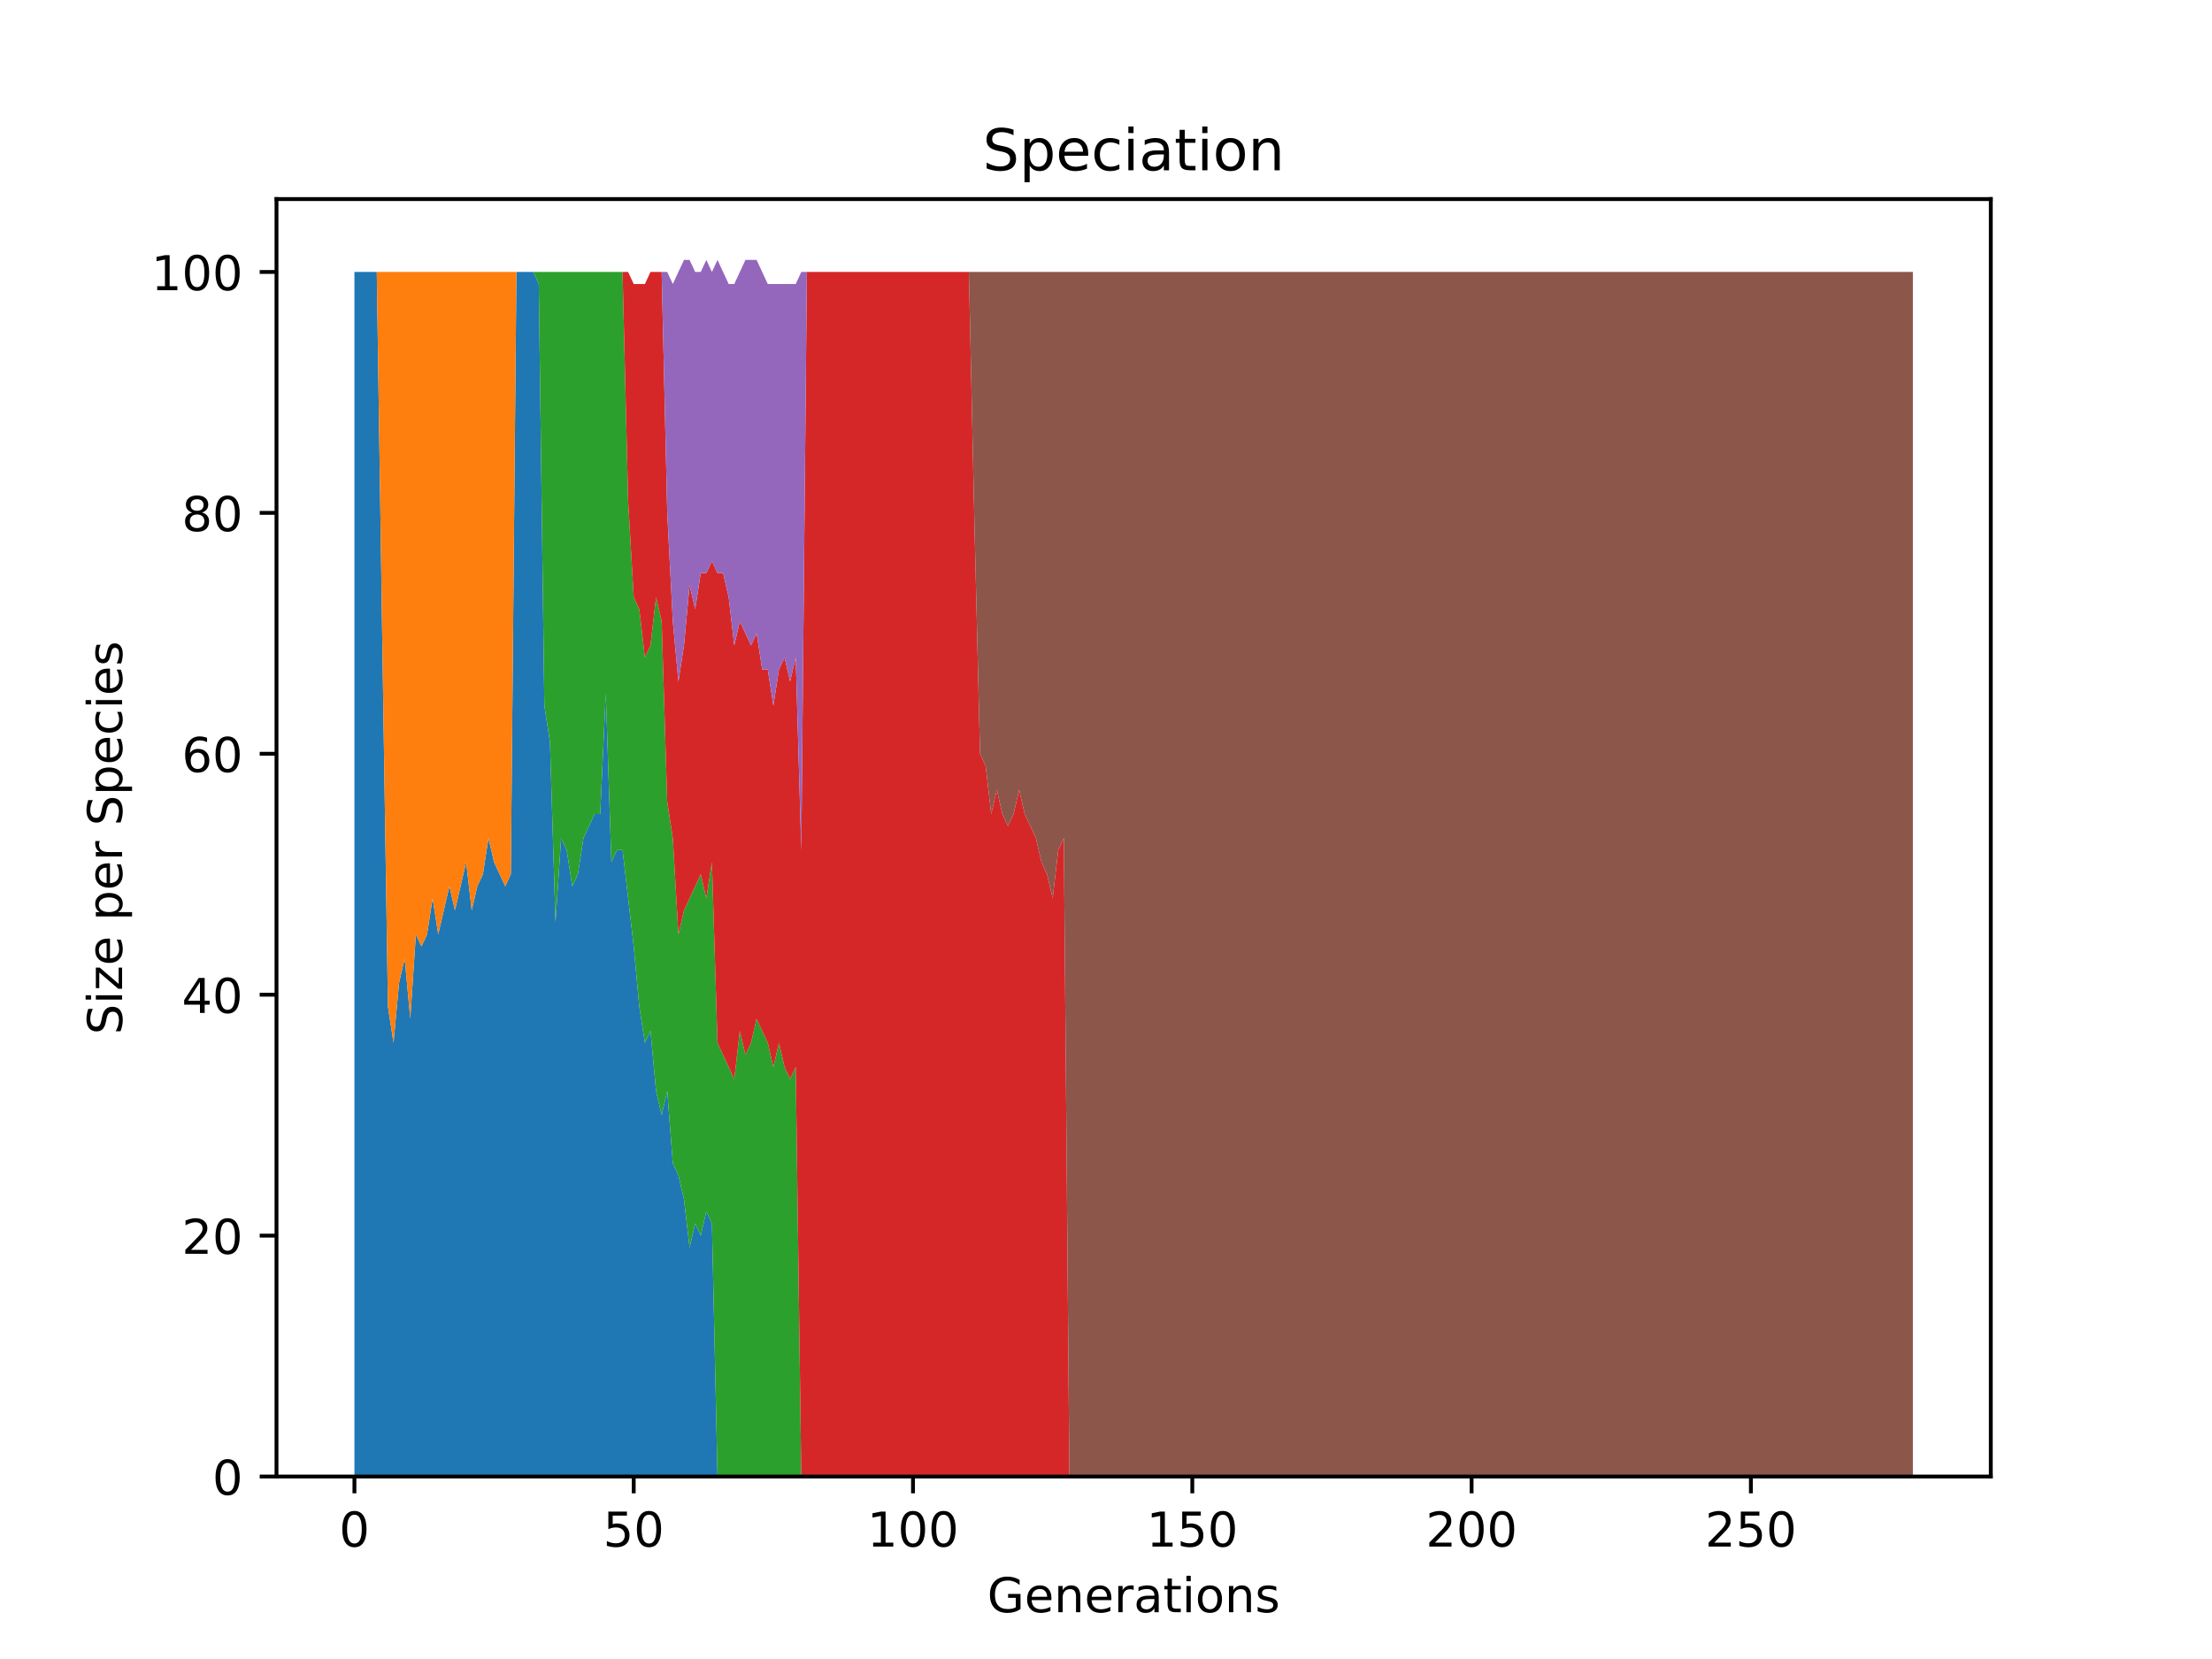 <?xml version="1.0" encoding="utf-8" standalone="no"?>
<!DOCTYPE svg PUBLIC "-//W3C//DTD SVG 1.1//EN"
  "http://www.w3.org/Graphics/SVG/1.1/DTD/svg11.dtd">
<!-- Created with matplotlib (https://matplotlib.org/) -->
<svg height="345.6pt" version="1.1" viewBox="0 0 460.8 345.6" width="460.8pt" xmlns="http://www.w3.org/2000/svg" xmlns:xlink="http://www.w3.org/1999/xlink">
 <defs>
  <style type="text/css">*{stroke-linecap:butt;stroke-linejoin:round;}</style>
 </defs>
 <g id="figure_1">
  <g id="patch_1">
   <path d="M 0 345.6 
L 460.8 345.6 
L 460.8 0 
L 0 0 
z
" style="fill:#ffffff;"/>
  </g>
  <g id="axes_1">
   <g id="patch_2">
    <path d="M 57.6 307.584 
L 414.72 307.584 
L 414.72 41.472 
L 57.6 41.472 
z
" style="fill:#ffffff;"/>
   </g>
   <g id="PolyCollection_1">
    <path clip-path="url(#pd41960f0cd)" d="M 73.833 56.653 
L 73.833 307.584 
L 74.996 307.584 
L 76.16 307.584 
L 77.324 307.584 
L 78.487 307.584 
L 79.651 307.584 
L 80.815 307.584 
L 81.978 307.584 
L 83.142 307.584 
L 84.305 307.584 
L 85.469 307.584 
L 86.633 307.584 
L 87.796 307.584 
L 88.96 307.584 
L 90.124 307.584 
L 91.287 307.584 
L 92.451 307.584 
L 93.615 307.584 
L 94.778 307.584 
L 95.942 307.584 
L 97.105 307.584 
L 98.269 307.584 
L 99.433 307.584 
L 100.596 307.584 
L 101.76 307.584 
L 102.924 307.584 
L 104.087 307.584 
L 105.251 307.584 
L 106.415 307.584 
L 107.578 307.584 
L 108.742 307.584 
L 109.905 307.584 
L 111.069 307.584 
L 112.233 307.584 
L 113.396 307.584 
L 114.56 307.584 
L 115.724 307.584 
L 116.887 307.584 
L 118.051 307.584 
L 119.215 307.584 
L 120.378 307.584 
L 121.542 307.584 
L 122.705 307.584 
L 123.869 307.584 
L 125.033 307.584 
L 126.196 307.584 
L 127.36 307.584 
L 128.524 307.584 
L 129.687 307.584 
L 130.851 307.584 
L 132.015 307.584 
L 133.178 307.584 
L 134.342 307.584 
L 135.505 307.584 
L 136.669 307.584 
L 137.833 307.584 
L 138.996 307.584 
L 140.16 307.584 
L 141.324 307.584 
L 142.487 307.584 
L 143.651 307.584 
L 144.815 307.584 
L 145.978 307.584 
L 147.142 307.584 
L 148.305 307.584 
L 149.469 307.584 
L 150.633 307.584 
L 151.796 307.584 
L 152.96 307.584 
L 154.124 307.584 
L 155.287 307.584 
L 156.451 307.584 
L 157.615 307.584 
L 158.778 307.584 
L 159.942 307.584 
L 161.105 307.584 
L 162.269 307.584 
L 163.433 307.584 
L 164.596 307.584 
L 165.76 307.584 
L 166.924 307.584 
L 168.087 307.584 
L 169.251 307.584 
L 170.415 307.584 
L 171.578 307.584 
L 172.742 307.584 
L 173.905 307.584 
L 175.069 307.584 
L 176.233 307.584 
L 177.396 307.584 
L 178.56 307.584 
L 179.724 307.584 
L 180.887 307.584 
L 182.051 307.584 
L 183.215 307.584 
L 184.378 307.584 
L 185.542 307.584 
L 186.705 307.584 
L 187.869 307.584 
L 189.033 307.584 
L 190.196 307.584 
L 191.36 307.584 
L 192.524 307.584 
L 193.687 307.584 
L 194.851 307.584 
L 196.015 307.584 
L 197.178 307.584 
L 198.342 307.584 
L 199.505 307.584 
L 200.669 307.584 
L 201.833 307.584 
L 202.996 307.584 
L 204.16 307.584 
L 205.324 307.584 
L 206.487 307.584 
L 207.651 307.584 
L 208.815 307.584 
L 209.978 307.584 
L 211.142 307.584 
L 212.305 307.584 
L 213.469 307.584 
L 214.633 307.584 
L 215.796 307.584 
L 216.96 307.584 
L 218.124 307.584 
L 219.287 307.584 
L 220.451 307.584 
L 221.615 307.584 
L 222.778 307.584 
L 223.942 307.584 
L 225.105 307.584 
L 226.269 307.584 
L 227.433 307.584 
L 228.596 307.584 
L 229.76 307.584 
L 230.924 307.584 
L 232.087 307.584 
L 233.251 307.584 
L 234.415 307.584 
L 235.578 307.584 
L 236.742 307.584 
L 237.905 307.584 
L 239.069 307.584 
L 240.233 307.584 
L 241.396 307.584 
L 242.56 307.584 
L 243.724 307.584 
L 244.887 307.584 
L 246.051 307.584 
L 247.215 307.584 
L 248.378 307.584 
L 249.542 307.584 
L 250.705 307.584 
L 251.869 307.584 
L 253.033 307.584 
L 254.196 307.584 
L 255.36 307.584 
L 256.524 307.584 
L 257.687 307.584 
L 258.851 307.584 
L 260.015 307.584 
L 261.178 307.584 
L 262.342 307.584 
L 263.505 307.584 
L 264.669 307.584 
L 265.833 307.584 
L 266.996 307.584 
L 268.16 307.584 
L 269.324 307.584 
L 270.487 307.584 
L 271.651 307.584 
L 272.815 307.584 
L 273.978 307.584 
L 275.142 307.584 
L 276.305 307.584 
L 277.469 307.584 
L 278.633 307.584 
L 279.796 307.584 
L 280.96 307.584 
L 282.124 307.584 
L 283.287 307.584 
L 284.451 307.584 
L 285.615 307.584 
L 286.778 307.584 
L 287.942 307.584 
L 289.105 307.584 
L 290.269 307.584 
L 291.433 307.584 
L 292.596 307.584 
L 293.76 307.584 
L 294.924 307.584 
L 296.087 307.584 
L 297.251 307.584 
L 298.415 307.584 
L 299.578 307.584 
L 300.742 307.584 
L 301.905 307.584 
L 303.069 307.584 
L 304.233 307.584 
L 305.396 307.584 
L 306.56 307.584 
L 307.724 307.584 
L 308.887 307.584 
L 310.051 307.584 
L 311.215 307.584 
L 312.378 307.584 
L 313.542 307.584 
L 314.705 307.584 
L 315.869 307.584 
L 317.033 307.584 
L 318.196 307.584 
L 319.36 307.584 
L 320.524 307.584 
L 321.687 307.584 
L 322.851 307.584 
L 324.015 307.584 
L 325.178 307.584 
L 326.342 307.584 
L 327.505 307.584 
L 328.669 307.584 
L 329.833 307.584 
L 330.996 307.584 
L 332.16 307.584 
L 333.324 307.584 
L 334.487 307.584 
L 335.651 307.584 
L 336.815 307.584 
L 337.978 307.584 
L 339.142 307.584 
L 340.305 307.584 
L 341.469 307.584 
L 342.633 307.584 
L 343.796 307.584 
L 344.96 307.584 
L 346.124 307.584 
L 347.287 307.584 
L 348.451 307.584 
L 349.615 307.584 
L 350.778 307.584 
L 351.942 307.584 
L 353.105 307.584 
L 354.269 307.584 
L 355.433 307.584 
L 356.596 307.584 
L 357.76 307.584 
L 358.924 307.584 
L 360.087 307.584 
L 361.251 307.584 
L 362.415 307.584 
L 363.578 307.584 
L 364.742 307.584 
L 365.905 307.584 
L 367.069 307.584 
L 368.233 307.584 
L 369.396 307.584 
L 370.56 307.584 
L 371.724 307.584 
L 372.887 307.584 
L 374.051 307.584 
L 375.215 307.584 
L 376.378 307.584 
L 377.542 307.584 
L 378.705 307.584 
L 379.869 307.584 
L 381.033 307.584 
L 382.196 307.584 
L 383.36 307.584 
L 384.524 307.584 
L 385.687 307.584 
L 386.851 307.584 
L 388.015 307.584 
L 389.178 307.584 
L 390.342 307.584 
L 391.505 307.584 
L 392.669 307.584 
L 393.833 307.584 
L 394.996 307.584 
L 396.16 307.584 
L 397.324 307.584 
L 398.487 307.584 
L 398.487 307.584 
L 398.487 307.584 
L 397.324 307.584 
L 396.16 307.584 
L 394.996 307.584 
L 393.833 307.584 
L 392.669 307.584 
L 391.505 307.584 
L 390.342 307.584 
L 389.178 307.584 
L 388.015 307.584 
L 386.851 307.584 
L 385.687 307.584 
L 384.524 307.584 
L 383.36 307.584 
L 382.196 307.584 
L 381.033 307.584 
L 379.869 307.584 
L 378.705 307.584 
L 377.542 307.584 
L 376.378 307.584 
L 375.215 307.584 
L 374.051 307.584 
L 372.887 307.584 
L 371.724 307.584 
L 370.56 307.584 
L 369.396 307.584 
L 368.233 307.584 
L 367.069 307.584 
L 365.905 307.584 
L 364.742 307.584 
L 363.578 307.584 
L 362.415 307.584 
L 361.251 307.584 
L 360.087 307.584 
L 358.924 307.584 
L 357.76 307.584 
L 356.596 307.584 
L 355.433 307.584 
L 354.269 307.584 
L 353.105 307.584 
L 351.942 307.584 
L 350.778 307.584 
L 349.615 307.584 
L 348.451 307.584 
L 347.287 307.584 
L 346.124 307.584 
L 344.96 307.584 
L 343.796 307.584 
L 342.633 307.584 
L 341.469 307.584 
L 340.305 307.584 
L 339.142 307.584 
L 337.978 307.584 
L 336.815 307.584 
L 335.651 307.584 
L 334.487 307.584 
L 333.324 307.584 
L 332.16 307.584 
L 330.996 307.584 
L 329.833 307.584 
L 328.669 307.584 
L 327.505 307.584 
L 326.342 307.584 
L 325.178 307.584 
L 324.015 307.584 
L 322.851 307.584 
L 321.687 307.584 
L 320.524 307.584 
L 319.36 307.584 
L 318.196 307.584 
L 317.033 307.584 
L 315.869 307.584 
L 314.705 307.584 
L 313.542 307.584 
L 312.378 307.584 
L 311.215 307.584 
L 310.051 307.584 
L 308.887 307.584 
L 307.724 307.584 
L 306.56 307.584 
L 305.396 307.584 
L 304.233 307.584 
L 303.069 307.584 
L 301.905 307.584 
L 300.742 307.584 
L 299.578 307.584 
L 298.415 307.584 
L 297.251 307.584 
L 296.087 307.584 
L 294.924 307.584 
L 293.76 307.584 
L 292.596 307.584 
L 291.433 307.584 
L 290.269 307.584 
L 289.105 307.584 
L 287.942 307.584 
L 286.778 307.584 
L 285.615 307.584 
L 284.451 307.584 
L 283.287 307.584 
L 282.124 307.584 
L 280.96 307.584 
L 279.796 307.584 
L 278.633 307.584 
L 277.469 307.584 
L 276.305 307.584 
L 275.142 307.584 
L 273.978 307.584 
L 272.815 307.584 
L 271.651 307.584 
L 270.487 307.584 
L 269.324 307.584 
L 268.16 307.584 
L 266.996 307.584 
L 265.833 307.584 
L 264.669 307.584 
L 263.505 307.584 
L 262.342 307.584 
L 261.178 307.584 
L 260.015 307.584 
L 258.851 307.584 
L 257.687 307.584 
L 256.524 307.584 
L 255.36 307.584 
L 254.196 307.584 
L 253.033 307.584 
L 251.869 307.584 
L 250.705 307.584 
L 249.542 307.584 
L 248.378 307.584 
L 247.215 307.584 
L 246.051 307.584 
L 244.887 307.584 
L 243.724 307.584 
L 242.56 307.584 
L 241.396 307.584 
L 240.233 307.584 
L 239.069 307.584 
L 237.905 307.584 
L 236.742 307.584 
L 235.578 307.584 
L 234.415 307.584 
L 233.251 307.584 
L 232.087 307.584 
L 230.924 307.584 
L 229.76 307.584 
L 228.596 307.584 
L 227.433 307.584 
L 226.269 307.584 
L 225.105 307.584 
L 223.942 307.584 
L 222.778 307.584 
L 221.615 307.584 
L 220.451 307.584 
L 219.287 307.584 
L 218.124 307.584 
L 216.96 307.584 
L 215.796 307.584 
L 214.633 307.584 
L 213.469 307.584 
L 212.305 307.584 
L 211.142 307.584 
L 209.978 307.584 
L 208.815 307.584 
L 207.651 307.584 
L 206.487 307.584 
L 205.324 307.584 
L 204.16 307.584 
L 202.996 307.584 
L 201.833 307.584 
L 200.669 307.584 
L 199.505 307.584 
L 198.342 307.584 
L 197.178 307.584 
L 196.015 307.584 
L 194.851 307.584 
L 193.687 307.584 
L 192.524 307.584 
L 191.36 307.584 
L 190.196 307.584 
L 189.033 307.584 
L 187.869 307.584 
L 186.705 307.584 
L 185.542 307.584 
L 184.378 307.584 
L 183.215 307.584 
L 182.051 307.584 
L 180.887 307.584 
L 179.724 307.584 
L 178.56 307.584 
L 177.396 307.584 
L 176.233 307.584 
L 175.069 307.584 
L 173.905 307.584 
L 172.742 307.584 
L 171.578 307.584 
L 170.415 307.584 
L 169.251 307.584 
L 168.087 307.584 
L 166.924 307.584 
L 165.76 307.584 
L 164.596 307.584 
L 163.433 307.584 
L 162.269 307.584 
L 161.105 307.584 
L 159.942 307.584 
L 158.778 307.584 
L 157.615 307.584 
L 156.451 307.584 
L 155.287 307.584 
L 154.124 307.584 
L 152.96 307.584 
L 151.796 307.584 
L 150.633 307.584 
L 149.469 307.584 
L 148.305 254.889 
L 147.142 252.379 
L 145.978 257.398 
L 144.815 254.889 
L 143.651 259.907 
L 142.487 249.87 
L 141.324 244.851 
L 140.16 242.342 
L 138.996 227.286 
L 137.833 232.305 
L 136.669 227.286 
L 135.505 214.74 
L 134.342 217.249 
L 133.178 209.721 
L 132.015 197.174 
L 130.851 187.137 
L 129.687 177.1 
L 128.524 177.1 
L 127.36 179.609 
L 126.196 144.479 
L 125.033 169.572 
L 123.869 169.572 
L 122.705 172.081 
L 121.542 174.591 
L 120.378 182.119 
L 119.215 184.628 
L 118.051 177.1 
L 116.887 174.591 
L 115.724 192.156 
L 114.56 154.516 
L 113.396 146.988 
L 112.233 59.163 
L 111.069 56.653 
L 109.905 56.653 
L 108.742 56.653 
L 107.578 56.653 
L 106.415 182.119 
L 105.251 184.628 
L 104.087 182.119 
L 102.924 179.609 
L 101.76 174.591 
L 100.596 182.119 
L 99.433 184.628 
L 98.269 189.647 
L 97.105 179.609 
L 95.942 184.628 
L 94.778 189.647 
L 93.615 184.628 
L 92.451 189.647 
L 91.287 194.665 
L 90.124 187.137 
L 88.96 194.665 
L 87.796 197.174 
L 86.633 194.665 
L 85.469 212.23 
L 84.305 199.684 
L 83.142 204.702 
L 81.978 217.249 
L 80.815 209.721 
L 79.651 134.442 
L 78.487 56.653 
L 77.324 56.653 
L 76.16 56.653 
L 74.996 56.653 
L 73.833 56.653 
z
" style="fill:#1f77b4;"/>
   </g>
   <g id="PolyCollection_2">
    <path clip-path="url(#pd41960f0cd)" d="M 73.833 56.653 
L 73.833 56.653 
L 74.996 56.653 
L 76.16 56.653 
L 77.324 56.653 
L 78.487 56.653 
L 79.651 134.442 
L 80.815 209.721 
L 81.978 217.249 
L 83.142 204.702 
L 84.305 199.684 
L 85.469 212.23 
L 86.633 194.665 
L 87.796 197.174 
L 88.96 194.665 
L 90.124 187.137 
L 91.287 194.665 
L 92.451 189.647 
L 93.615 184.628 
L 94.778 189.647 
L 95.942 184.628 
L 97.105 179.609 
L 98.269 189.647 
L 99.433 184.628 
L 100.596 182.119 
L 101.76 174.591 
L 102.924 179.609 
L 104.087 182.119 
L 105.251 184.628 
L 106.415 182.119 
L 107.578 56.653 
L 108.742 56.653 
L 109.905 56.653 
L 111.069 56.653 
L 112.233 59.163 
L 113.396 146.988 
L 114.56 154.516 
L 115.724 192.156 
L 116.887 174.591 
L 118.051 177.1 
L 119.215 184.628 
L 120.378 182.119 
L 121.542 174.591 
L 122.705 172.081 
L 123.869 169.572 
L 125.033 169.572 
L 126.196 144.479 
L 127.36 179.609 
L 128.524 177.1 
L 129.687 177.1 
L 130.851 187.137 
L 132.015 197.174 
L 133.178 209.721 
L 134.342 217.249 
L 135.505 214.74 
L 136.669 227.286 
L 137.833 232.305 
L 138.996 227.286 
L 140.16 242.342 
L 141.324 244.851 
L 142.487 249.87 
L 143.651 259.907 
L 144.815 254.889 
L 145.978 257.398 
L 147.142 252.379 
L 148.305 254.889 
L 149.469 307.584 
L 150.633 307.584 
L 151.796 307.584 
L 152.96 307.584 
L 154.124 307.584 
L 155.287 307.584 
L 156.451 307.584 
L 157.615 307.584 
L 158.778 307.584 
L 159.942 307.584 
L 161.105 307.584 
L 162.269 307.584 
L 163.433 307.584 
L 164.596 307.584 
L 165.76 307.584 
L 166.924 307.584 
L 168.087 307.584 
L 169.251 307.584 
L 170.415 307.584 
L 171.578 307.584 
L 172.742 307.584 
L 173.905 307.584 
L 175.069 307.584 
L 176.233 307.584 
L 177.396 307.584 
L 178.56 307.584 
L 179.724 307.584 
L 180.887 307.584 
L 182.051 307.584 
L 183.215 307.584 
L 184.378 307.584 
L 185.542 307.584 
L 186.705 307.584 
L 187.869 307.584 
L 189.033 307.584 
L 190.196 307.584 
L 191.36 307.584 
L 192.524 307.584 
L 193.687 307.584 
L 194.851 307.584 
L 196.015 307.584 
L 197.178 307.584 
L 198.342 307.584 
L 199.505 307.584 
L 200.669 307.584 
L 201.833 307.584 
L 202.996 307.584 
L 204.16 307.584 
L 205.324 307.584 
L 206.487 307.584 
L 207.651 307.584 
L 208.815 307.584 
L 209.978 307.584 
L 211.142 307.584 
L 212.305 307.584 
L 213.469 307.584 
L 214.633 307.584 
L 215.796 307.584 
L 216.96 307.584 
L 218.124 307.584 
L 219.287 307.584 
L 220.451 307.584 
L 221.615 307.584 
L 222.778 307.584 
L 223.942 307.584 
L 225.105 307.584 
L 226.269 307.584 
L 227.433 307.584 
L 228.596 307.584 
L 229.76 307.584 
L 230.924 307.584 
L 232.087 307.584 
L 233.251 307.584 
L 234.415 307.584 
L 235.578 307.584 
L 236.742 307.584 
L 237.905 307.584 
L 239.069 307.584 
L 240.233 307.584 
L 241.396 307.584 
L 242.56 307.584 
L 243.724 307.584 
L 244.887 307.584 
L 246.051 307.584 
L 247.215 307.584 
L 248.378 307.584 
L 249.542 307.584 
L 250.705 307.584 
L 251.869 307.584 
L 253.033 307.584 
L 254.196 307.584 
L 255.36 307.584 
L 256.524 307.584 
L 257.687 307.584 
L 258.851 307.584 
L 260.015 307.584 
L 261.178 307.584 
L 262.342 307.584 
L 263.505 307.584 
L 264.669 307.584 
L 265.833 307.584 
L 266.996 307.584 
L 268.16 307.584 
L 269.324 307.584 
L 270.487 307.584 
L 271.651 307.584 
L 272.815 307.584 
L 273.978 307.584 
L 275.142 307.584 
L 276.305 307.584 
L 277.469 307.584 
L 278.633 307.584 
L 279.796 307.584 
L 280.96 307.584 
L 282.124 307.584 
L 283.287 307.584 
L 284.451 307.584 
L 285.615 307.584 
L 286.778 307.584 
L 287.942 307.584 
L 289.105 307.584 
L 290.269 307.584 
L 291.433 307.584 
L 292.596 307.584 
L 293.76 307.584 
L 294.924 307.584 
L 296.087 307.584 
L 297.251 307.584 
L 298.415 307.584 
L 299.578 307.584 
L 300.742 307.584 
L 301.905 307.584 
L 303.069 307.584 
L 304.233 307.584 
L 305.396 307.584 
L 306.56 307.584 
L 307.724 307.584 
L 308.887 307.584 
L 310.051 307.584 
L 311.215 307.584 
L 312.378 307.584 
L 313.542 307.584 
L 314.705 307.584 
L 315.869 307.584 
L 317.033 307.584 
L 318.196 307.584 
L 319.36 307.584 
L 320.524 307.584 
L 321.687 307.584 
L 322.851 307.584 
L 324.015 307.584 
L 325.178 307.584 
L 326.342 307.584 
L 327.505 307.584 
L 328.669 307.584 
L 329.833 307.584 
L 330.996 307.584 
L 332.16 307.584 
L 333.324 307.584 
L 334.487 307.584 
L 335.651 307.584 
L 336.815 307.584 
L 337.978 307.584 
L 339.142 307.584 
L 340.305 307.584 
L 341.469 307.584 
L 342.633 307.584 
L 343.796 307.584 
L 344.96 307.584 
L 346.124 307.584 
L 347.287 307.584 
L 348.451 307.584 
L 349.615 307.584 
L 350.778 307.584 
L 351.942 307.584 
L 353.105 307.584 
L 354.269 307.584 
L 355.433 307.584 
L 356.596 307.584 
L 357.76 307.584 
L 358.924 307.584 
L 360.087 307.584 
L 361.251 307.584 
L 362.415 307.584 
L 363.578 307.584 
L 364.742 307.584 
L 365.905 307.584 
L 367.069 307.584 
L 368.233 307.584 
L 369.396 307.584 
L 370.56 307.584 
L 371.724 307.584 
L 372.887 307.584 
L 374.051 307.584 
L 375.215 307.584 
L 376.378 307.584 
L 377.542 307.584 
L 378.705 307.584 
L 379.869 307.584 
L 381.033 307.584 
L 382.196 307.584 
L 383.36 307.584 
L 384.524 307.584 
L 385.687 307.584 
L 386.851 307.584 
L 388.015 307.584 
L 389.178 307.584 
L 390.342 307.584 
L 391.505 307.584 
L 392.669 307.584 
L 393.833 307.584 
L 394.996 307.584 
L 396.16 307.584 
L 397.324 307.584 
L 398.487 307.584 
L 398.487 307.584 
L 398.487 307.584 
L 397.324 307.584 
L 396.16 307.584 
L 394.996 307.584 
L 393.833 307.584 
L 392.669 307.584 
L 391.505 307.584 
L 390.342 307.584 
L 389.178 307.584 
L 388.015 307.584 
L 386.851 307.584 
L 385.687 307.584 
L 384.524 307.584 
L 383.36 307.584 
L 382.196 307.584 
L 381.033 307.584 
L 379.869 307.584 
L 378.705 307.584 
L 377.542 307.584 
L 376.378 307.584 
L 375.215 307.584 
L 374.051 307.584 
L 372.887 307.584 
L 371.724 307.584 
L 370.56 307.584 
L 369.396 307.584 
L 368.233 307.584 
L 367.069 307.584 
L 365.905 307.584 
L 364.742 307.584 
L 363.578 307.584 
L 362.415 307.584 
L 361.251 307.584 
L 360.087 307.584 
L 358.924 307.584 
L 357.76 307.584 
L 356.596 307.584 
L 355.433 307.584 
L 354.269 307.584 
L 353.105 307.584 
L 351.942 307.584 
L 350.778 307.584 
L 349.615 307.584 
L 348.451 307.584 
L 347.287 307.584 
L 346.124 307.584 
L 344.96 307.584 
L 343.796 307.584 
L 342.633 307.584 
L 341.469 307.584 
L 340.305 307.584 
L 339.142 307.584 
L 337.978 307.584 
L 336.815 307.584 
L 335.651 307.584 
L 334.487 307.584 
L 333.324 307.584 
L 332.16 307.584 
L 330.996 307.584 
L 329.833 307.584 
L 328.669 307.584 
L 327.505 307.584 
L 326.342 307.584 
L 325.178 307.584 
L 324.015 307.584 
L 322.851 307.584 
L 321.687 307.584 
L 320.524 307.584 
L 319.36 307.584 
L 318.196 307.584 
L 317.033 307.584 
L 315.869 307.584 
L 314.705 307.584 
L 313.542 307.584 
L 312.378 307.584 
L 311.215 307.584 
L 310.051 307.584 
L 308.887 307.584 
L 307.724 307.584 
L 306.56 307.584 
L 305.396 307.584 
L 304.233 307.584 
L 303.069 307.584 
L 301.905 307.584 
L 300.742 307.584 
L 299.578 307.584 
L 298.415 307.584 
L 297.251 307.584 
L 296.087 307.584 
L 294.924 307.584 
L 293.76 307.584 
L 292.596 307.584 
L 291.433 307.584 
L 290.269 307.584 
L 289.105 307.584 
L 287.942 307.584 
L 286.778 307.584 
L 285.615 307.584 
L 284.451 307.584 
L 283.287 307.584 
L 282.124 307.584 
L 280.96 307.584 
L 279.796 307.584 
L 278.633 307.584 
L 277.469 307.584 
L 276.305 307.584 
L 275.142 307.584 
L 273.978 307.584 
L 272.815 307.584 
L 271.651 307.584 
L 270.487 307.584 
L 269.324 307.584 
L 268.16 307.584 
L 266.996 307.584 
L 265.833 307.584 
L 264.669 307.584 
L 263.505 307.584 
L 262.342 307.584 
L 261.178 307.584 
L 260.015 307.584 
L 258.851 307.584 
L 257.687 307.584 
L 256.524 307.584 
L 255.36 307.584 
L 254.196 307.584 
L 253.033 307.584 
L 251.869 307.584 
L 250.705 307.584 
L 249.542 307.584 
L 248.378 307.584 
L 247.215 307.584 
L 246.051 307.584 
L 244.887 307.584 
L 243.724 307.584 
L 242.56 307.584 
L 241.396 307.584 
L 240.233 307.584 
L 239.069 307.584 
L 237.905 307.584 
L 236.742 307.584 
L 235.578 307.584 
L 234.415 307.584 
L 233.251 307.584 
L 232.087 307.584 
L 230.924 307.584 
L 229.76 307.584 
L 228.596 307.584 
L 227.433 307.584 
L 226.269 307.584 
L 225.105 307.584 
L 223.942 307.584 
L 222.778 307.584 
L 221.615 307.584 
L 220.451 307.584 
L 219.287 307.584 
L 218.124 307.584 
L 216.96 307.584 
L 215.796 307.584 
L 214.633 307.584 
L 213.469 307.584 
L 212.305 307.584 
L 211.142 307.584 
L 209.978 307.584 
L 208.815 307.584 
L 207.651 307.584 
L 206.487 307.584 
L 205.324 307.584 
L 204.16 307.584 
L 202.996 307.584 
L 201.833 307.584 
L 200.669 307.584 
L 199.505 307.584 
L 198.342 307.584 
L 197.178 307.584 
L 196.015 307.584 
L 194.851 307.584 
L 193.687 307.584 
L 192.524 307.584 
L 191.36 307.584 
L 190.196 307.584 
L 189.033 307.584 
L 187.869 307.584 
L 186.705 307.584 
L 185.542 307.584 
L 184.378 307.584 
L 183.215 307.584 
L 182.051 307.584 
L 180.887 307.584 
L 179.724 307.584 
L 178.56 307.584 
L 177.396 307.584 
L 176.233 307.584 
L 175.069 307.584 
L 173.905 307.584 
L 172.742 307.584 
L 171.578 307.584 
L 170.415 307.584 
L 169.251 307.584 
L 168.087 307.584 
L 166.924 307.584 
L 165.76 307.584 
L 164.596 307.584 
L 163.433 307.584 
L 162.269 307.584 
L 161.105 307.584 
L 159.942 307.584 
L 158.778 307.584 
L 157.615 307.584 
L 156.451 307.584 
L 155.287 307.584 
L 154.124 307.584 
L 152.96 307.584 
L 151.796 307.584 
L 150.633 307.584 
L 149.469 307.584 
L 148.305 254.889 
L 147.142 252.379 
L 145.978 257.398 
L 144.815 254.889 
L 143.651 259.907 
L 142.487 249.87 
L 141.324 244.851 
L 140.16 242.342 
L 138.996 227.286 
L 137.833 232.305 
L 136.669 227.286 
L 135.505 214.74 
L 134.342 217.249 
L 133.178 209.721 
L 132.015 197.174 
L 130.851 187.137 
L 129.687 177.1 
L 128.524 177.1 
L 127.36 179.609 
L 126.196 144.479 
L 125.033 169.572 
L 123.869 169.572 
L 122.705 172.081 
L 121.542 174.591 
L 120.378 182.119 
L 119.215 184.628 
L 118.051 177.1 
L 116.887 174.591 
L 115.724 192.156 
L 114.56 154.516 
L 113.396 146.988 
L 112.233 59.163 
L 111.069 56.653 
L 109.905 56.653 
L 108.742 56.653 
L 107.578 56.653 
L 106.415 56.653 
L 105.251 56.653 
L 104.087 56.653 
L 102.924 56.653 
L 101.76 56.653 
L 100.596 56.653 
L 99.433 56.653 
L 98.269 56.653 
L 97.105 56.653 
L 95.942 56.653 
L 94.778 56.653 
L 93.615 56.653 
L 92.451 56.653 
L 91.287 56.653 
L 90.124 56.653 
L 88.96 56.653 
L 87.796 56.653 
L 86.633 56.653 
L 85.469 56.653 
L 84.305 56.653 
L 83.142 56.653 
L 81.978 56.653 
L 80.815 56.653 
L 79.651 56.653 
L 78.487 56.653 
L 77.324 56.653 
L 76.16 56.653 
L 74.996 56.653 
L 73.833 56.653 
z
" style="fill:#ff7f0e;"/>
   </g>
   <g id="PolyCollection_3">
    <path clip-path="url(#pd41960f0cd)" d="M 73.833 56.653 
L 73.833 56.653 
L 74.996 56.653 
L 76.16 56.653 
L 77.324 56.653 
L 78.487 56.653 
L 79.651 56.653 
L 80.815 56.653 
L 81.978 56.653 
L 83.142 56.653 
L 84.305 56.653 
L 85.469 56.653 
L 86.633 56.653 
L 87.796 56.653 
L 88.96 56.653 
L 90.124 56.653 
L 91.287 56.653 
L 92.451 56.653 
L 93.615 56.653 
L 94.778 56.653 
L 95.942 56.653 
L 97.105 56.653 
L 98.269 56.653 
L 99.433 56.653 
L 100.596 56.653 
L 101.76 56.653 
L 102.924 56.653 
L 104.087 56.653 
L 105.251 56.653 
L 106.415 56.653 
L 107.578 56.653 
L 108.742 56.653 
L 109.905 56.653 
L 111.069 56.653 
L 112.233 59.163 
L 113.396 146.988 
L 114.56 154.516 
L 115.724 192.156 
L 116.887 174.591 
L 118.051 177.1 
L 119.215 184.628 
L 120.378 182.119 
L 121.542 174.591 
L 122.705 172.081 
L 123.869 169.572 
L 125.033 169.572 
L 126.196 144.479 
L 127.36 179.609 
L 128.524 177.1 
L 129.687 177.1 
L 130.851 187.137 
L 132.015 197.174 
L 133.178 209.721 
L 134.342 217.249 
L 135.505 214.74 
L 136.669 227.286 
L 137.833 232.305 
L 138.996 227.286 
L 140.16 242.342 
L 141.324 244.851 
L 142.487 249.87 
L 143.651 259.907 
L 144.815 254.889 
L 145.978 257.398 
L 147.142 252.379 
L 148.305 254.889 
L 149.469 307.584 
L 150.633 307.584 
L 151.796 307.584 
L 152.96 307.584 
L 154.124 307.584 
L 155.287 307.584 
L 156.451 307.584 
L 157.615 307.584 
L 158.778 307.584 
L 159.942 307.584 
L 161.105 307.584 
L 162.269 307.584 
L 163.433 307.584 
L 164.596 307.584 
L 165.76 307.584 
L 166.924 307.584 
L 168.087 307.584 
L 169.251 307.584 
L 170.415 307.584 
L 171.578 307.584 
L 172.742 307.584 
L 173.905 307.584 
L 175.069 307.584 
L 176.233 307.584 
L 177.396 307.584 
L 178.56 307.584 
L 179.724 307.584 
L 180.887 307.584 
L 182.051 307.584 
L 183.215 307.584 
L 184.378 307.584 
L 185.542 307.584 
L 186.705 307.584 
L 187.869 307.584 
L 189.033 307.584 
L 190.196 307.584 
L 191.36 307.584 
L 192.524 307.584 
L 193.687 307.584 
L 194.851 307.584 
L 196.015 307.584 
L 197.178 307.584 
L 198.342 307.584 
L 199.505 307.584 
L 200.669 307.584 
L 201.833 307.584 
L 202.996 307.584 
L 204.16 307.584 
L 205.324 307.584 
L 206.487 307.584 
L 207.651 307.584 
L 208.815 307.584 
L 209.978 307.584 
L 211.142 307.584 
L 212.305 307.584 
L 213.469 307.584 
L 214.633 307.584 
L 215.796 307.584 
L 216.96 307.584 
L 218.124 307.584 
L 219.287 307.584 
L 220.451 307.584 
L 221.615 307.584 
L 222.778 307.584 
L 223.942 307.584 
L 225.105 307.584 
L 226.269 307.584 
L 227.433 307.584 
L 228.596 307.584 
L 229.76 307.584 
L 230.924 307.584 
L 232.087 307.584 
L 233.251 307.584 
L 234.415 307.584 
L 235.578 307.584 
L 236.742 307.584 
L 237.905 307.584 
L 239.069 307.584 
L 240.233 307.584 
L 241.396 307.584 
L 242.56 307.584 
L 243.724 307.584 
L 244.887 307.584 
L 246.051 307.584 
L 247.215 307.584 
L 248.378 307.584 
L 249.542 307.584 
L 250.705 307.584 
L 251.869 307.584 
L 253.033 307.584 
L 254.196 307.584 
L 255.36 307.584 
L 256.524 307.584 
L 257.687 307.584 
L 258.851 307.584 
L 260.015 307.584 
L 261.178 307.584 
L 262.342 307.584 
L 263.505 307.584 
L 264.669 307.584 
L 265.833 307.584 
L 266.996 307.584 
L 268.16 307.584 
L 269.324 307.584 
L 270.487 307.584 
L 271.651 307.584 
L 272.815 307.584 
L 273.978 307.584 
L 275.142 307.584 
L 276.305 307.584 
L 277.469 307.584 
L 278.633 307.584 
L 279.796 307.584 
L 280.96 307.584 
L 282.124 307.584 
L 283.287 307.584 
L 284.451 307.584 
L 285.615 307.584 
L 286.778 307.584 
L 287.942 307.584 
L 289.105 307.584 
L 290.269 307.584 
L 291.433 307.584 
L 292.596 307.584 
L 293.76 307.584 
L 294.924 307.584 
L 296.087 307.584 
L 297.251 307.584 
L 298.415 307.584 
L 299.578 307.584 
L 300.742 307.584 
L 301.905 307.584 
L 303.069 307.584 
L 304.233 307.584 
L 305.396 307.584 
L 306.56 307.584 
L 307.724 307.584 
L 308.887 307.584 
L 310.051 307.584 
L 311.215 307.584 
L 312.378 307.584 
L 313.542 307.584 
L 314.705 307.584 
L 315.869 307.584 
L 317.033 307.584 
L 318.196 307.584 
L 319.36 307.584 
L 320.524 307.584 
L 321.687 307.584 
L 322.851 307.584 
L 324.015 307.584 
L 325.178 307.584 
L 326.342 307.584 
L 327.505 307.584 
L 328.669 307.584 
L 329.833 307.584 
L 330.996 307.584 
L 332.16 307.584 
L 333.324 307.584 
L 334.487 307.584 
L 335.651 307.584 
L 336.815 307.584 
L 337.978 307.584 
L 339.142 307.584 
L 340.305 307.584 
L 341.469 307.584 
L 342.633 307.584 
L 343.796 307.584 
L 344.96 307.584 
L 346.124 307.584 
L 347.287 307.584 
L 348.451 307.584 
L 349.615 307.584 
L 350.778 307.584 
L 351.942 307.584 
L 353.105 307.584 
L 354.269 307.584 
L 355.433 307.584 
L 356.596 307.584 
L 357.76 307.584 
L 358.924 307.584 
L 360.087 307.584 
L 361.251 307.584 
L 362.415 307.584 
L 363.578 307.584 
L 364.742 307.584 
L 365.905 307.584 
L 367.069 307.584 
L 368.233 307.584 
L 369.396 307.584 
L 370.56 307.584 
L 371.724 307.584 
L 372.887 307.584 
L 374.051 307.584 
L 375.215 307.584 
L 376.378 307.584 
L 377.542 307.584 
L 378.705 307.584 
L 379.869 307.584 
L 381.033 307.584 
L 382.196 307.584 
L 383.36 307.584 
L 384.524 307.584 
L 385.687 307.584 
L 386.851 307.584 
L 388.015 307.584 
L 389.178 307.584 
L 390.342 307.584 
L 391.505 307.584 
L 392.669 307.584 
L 393.833 307.584 
L 394.996 307.584 
L 396.16 307.584 
L 397.324 307.584 
L 398.487 307.584 
L 398.487 307.584 
L 398.487 307.584 
L 397.324 307.584 
L 396.16 307.584 
L 394.996 307.584 
L 393.833 307.584 
L 392.669 307.584 
L 391.505 307.584 
L 390.342 307.584 
L 389.178 307.584 
L 388.015 307.584 
L 386.851 307.584 
L 385.687 307.584 
L 384.524 307.584 
L 383.36 307.584 
L 382.196 307.584 
L 381.033 307.584 
L 379.869 307.584 
L 378.705 307.584 
L 377.542 307.584 
L 376.378 307.584 
L 375.215 307.584 
L 374.051 307.584 
L 372.887 307.584 
L 371.724 307.584 
L 370.56 307.584 
L 369.396 307.584 
L 368.233 307.584 
L 367.069 307.584 
L 365.905 307.584 
L 364.742 307.584 
L 363.578 307.584 
L 362.415 307.584 
L 361.251 307.584 
L 360.087 307.584 
L 358.924 307.584 
L 357.76 307.584 
L 356.596 307.584 
L 355.433 307.584 
L 354.269 307.584 
L 353.105 307.584 
L 351.942 307.584 
L 350.778 307.584 
L 349.615 307.584 
L 348.451 307.584 
L 347.287 307.584 
L 346.124 307.584 
L 344.96 307.584 
L 343.796 307.584 
L 342.633 307.584 
L 341.469 307.584 
L 340.305 307.584 
L 339.142 307.584 
L 337.978 307.584 
L 336.815 307.584 
L 335.651 307.584 
L 334.487 307.584 
L 333.324 307.584 
L 332.16 307.584 
L 330.996 307.584 
L 329.833 307.584 
L 328.669 307.584 
L 327.505 307.584 
L 326.342 307.584 
L 325.178 307.584 
L 324.015 307.584 
L 322.851 307.584 
L 321.687 307.584 
L 320.524 307.584 
L 319.36 307.584 
L 318.196 307.584 
L 317.033 307.584 
L 315.869 307.584 
L 314.705 307.584 
L 313.542 307.584 
L 312.378 307.584 
L 311.215 307.584 
L 310.051 307.584 
L 308.887 307.584 
L 307.724 307.584 
L 306.56 307.584 
L 305.396 307.584 
L 304.233 307.584 
L 303.069 307.584 
L 301.905 307.584 
L 300.742 307.584 
L 299.578 307.584 
L 298.415 307.584 
L 297.251 307.584 
L 296.087 307.584 
L 294.924 307.584 
L 293.76 307.584 
L 292.596 307.584 
L 291.433 307.584 
L 290.269 307.584 
L 289.105 307.584 
L 287.942 307.584 
L 286.778 307.584 
L 285.615 307.584 
L 284.451 307.584 
L 283.287 307.584 
L 282.124 307.584 
L 280.96 307.584 
L 279.796 307.584 
L 278.633 307.584 
L 277.469 307.584 
L 276.305 307.584 
L 275.142 307.584 
L 273.978 307.584 
L 272.815 307.584 
L 271.651 307.584 
L 270.487 307.584 
L 269.324 307.584 
L 268.16 307.584 
L 266.996 307.584 
L 265.833 307.584 
L 264.669 307.584 
L 263.505 307.584 
L 262.342 307.584 
L 261.178 307.584 
L 260.015 307.584 
L 258.851 307.584 
L 257.687 307.584 
L 256.524 307.584 
L 255.36 307.584 
L 254.196 307.584 
L 253.033 307.584 
L 251.869 307.584 
L 250.705 307.584 
L 249.542 307.584 
L 248.378 307.584 
L 247.215 307.584 
L 246.051 307.584 
L 244.887 307.584 
L 243.724 307.584 
L 242.56 307.584 
L 241.396 307.584 
L 240.233 307.584 
L 239.069 307.584 
L 237.905 307.584 
L 236.742 307.584 
L 235.578 307.584 
L 234.415 307.584 
L 233.251 307.584 
L 232.087 307.584 
L 230.924 307.584 
L 229.76 307.584 
L 228.596 307.584 
L 227.433 307.584 
L 226.269 307.584 
L 225.105 307.584 
L 223.942 307.584 
L 222.778 307.584 
L 221.615 307.584 
L 220.451 307.584 
L 219.287 307.584 
L 218.124 307.584 
L 216.96 307.584 
L 215.796 307.584 
L 214.633 307.584 
L 213.469 307.584 
L 212.305 307.584 
L 211.142 307.584 
L 209.978 307.584 
L 208.815 307.584 
L 207.651 307.584 
L 206.487 307.584 
L 205.324 307.584 
L 204.16 307.584 
L 202.996 307.584 
L 201.833 307.584 
L 200.669 307.584 
L 199.505 307.584 
L 198.342 307.584 
L 197.178 307.584 
L 196.015 307.584 
L 194.851 307.584 
L 193.687 307.584 
L 192.524 307.584 
L 191.36 307.584 
L 190.196 307.584 
L 189.033 307.584 
L 187.869 307.584 
L 186.705 307.584 
L 185.542 307.584 
L 184.378 307.584 
L 183.215 307.584 
L 182.051 307.584 
L 180.887 307.584 
L 179.724 307.584 
L 178.56 307.584 
L 177.396 307.584 
L 176.233 307.584 
L 175.069 307.584 
L 173.905 307.584 
L 172.742 307.584 
L 171.578 307.584 
L 170.415 307.584 
L 169.251 307.584 
L 168.087 307.584 
L 166.924 307.584 
L 165.76 222.268 
L 164.596 224.777 
L 163.433 222.268 
L 162.269 217.249 
L 161.105 222.268 
L 159.942 217.249 
L 158.778 214.74 
L 157.615 212.23 
L 156.451 217.249 
L 155.287 219.758 
L 154.124 214.74 
L 152.96 224.777 
L 151.796 222.268 
L 150.633 219.758 
L 149.469 217.249 
L 148.305 179.609 
L 147.142 187.137 
L 145.978 182.119 
L 144.815 184.628 
L 143.651 187.137 
L 142.487 189.647 
L 141.324 194.665 
L 140.16 174.591 
L 138.996 167.063 
L 137.833 129.423 
L 136.669 124.405 
L 135.505 134.442 
L 134.342 136.951 
L 133.178 126.914 
L 132.015 124.405 
L 130.851 104.33 
L 129.687 56.653 
L 128.524 56.653 
L 127.36 56.653 
L 126.196 56.653 
L 125.033 56.653 
L 123.869 56.653 
L 122.705 56.653 
L 121.542 56.653 
L 120.378 56.653 
L 119.215 56.653 
L 118.051 56.653 
L 116.887 56.653 
L 115.724 56.653 
L 114.56 56.653 
L 113.396 56.653 
L 112.233 56.653 
L 111.069 56.653 
L 109.905 56.653 
L 108.742 56.653 
L 107.578 56.653 
L 106.415 56.653 
L 105.251 56.653 
L 104.087 56.653 
L 102.924 56.653 
L 101.76 56.653 
L 100.596 56.653 
L 99.433 56.653 
L 98.269 56.653 
L 97.105 56.653 
L 95.942 56.653 
L 94.778 56.653 
L 93.615 56.653 
L 92.451 56.653 
L 91.287 56.653 
L 90.124 56.653 
L 88.96 56.653 
L 87.796 56.653 
L 86.633 56.653 
L 85.469 56.653 
L 84.305 56.653 
L 83.142 56.653 
L 81.978 56.653 
L 80.815 56.653 
L 79.651 56.653 
L 78.487 56.653 
L 77.324 56.653 
L 76.16 56.653 
L 74.996 56.653 
L 73.833 56.653 
z
" style="fill:#2ca02c;"/>
   </g>
   <g id="PolyCollection_4">
    <path clip-path="url(#pd41960f0cd)" d="M 73.833 56.653 
L 73.833 56.653 
L 74.996 56.653 
L 76.16 56.653 
L 77.324 56.653 
L 78.487 56.653 
L 79.651 56.653 
L 80.815 56.653 
L 81.978 56.653 
L 83.142 56.653 
L 84.305 56.653 
L 85.469 56.653 
L 86.633 56.653 
L 87.796 56.653 
L 88.96 56.653 
L 90.124 56.653 
L 91.287 56.653 
L 92.451 56.653 
L 93.615 56.653 
L 94.778 56.653 
L 95.942 56.653 
L 97.105 56.653 
L 98.269 56.653 
L 99.433 56.653 
L 100.596 56.653 
L 101.76 56.653 
L 102.924 56.653 
L 104.087 56.653 
L 105.251 56.653 
L 106.415 56.653 
L 107.578 56.653 
L 108.742 56.653 
L 109.905 56.653 
L 111.069 56.653 
L 112.233 56.653 
L 113.396 56.653 
L 114.56 56.653 
L 115.724 56.653 
L 116.887 56.653 
L 118.051 56.653 
L 119.215 56.653 
L 120.378 56.653 
L 121.542 56.653 
L 122.705 56.653 
L 123.869 56.653 
L 125.033 56.653 
L 126.196 56.653 
L 127.36 56.653 
L 128.524 56.653 
L 129.687 56.653 
L 130.851 104.33 
L 132.015 124.405 
L 133.178 126.914 
L 134.342 136.951 
L 135.505 134.442 
L 136.669 124.405 
L 137.833 129.423 
L 138.996 167.063 
L 140.16 174.591 
L 141.324 194.665 
L 142.487 189.647 
L 143.651 187.137 
L 144.815 184.628 
L 145.978 182.119 
L 147.142 187.137 
L 148.305 179.609 
L 149.469 217.249 
L 150.633 219.758 
L 151.796 222.268 
L 152.96 224.777 
L 154.124 214.74 
L 155.287 219.758 
L 156.451 217.249 
L 157.615 212.23 
L 158.778 214.74 
L 159.942 217.249 
L 161.105 222.268 
L 162.269 217.249 
L 163.433 222.268 
L 164.596 224.777 
L 165.76 222.268 
L 166.924 307.584 
L 168.087 307.584 
L 169.251 307.584 
L 170.415 307.584 
L 171.578 307.584 
L 172.742 307.584 
L 173.905 307.584 
L 175.069 307.584 
L 176.233 307.584 
L 177.396 307.584 
L 178.56 307.584 
L 179.724 307.584 
L 180.887 307.584 
L 182.051 307.584 
L 183.215 307.584 
L 184.378 307.584 
L 185.542 307.584 
L 186.705 307.584 
L 187.869 307.584 
L 189.033 307.584 
L 190.196 307.584 
L 191.36 307.584 
L 192.524 307.584 
L 193.687 307.584 
L 194.851 307.584 
L 196.015 307.584 
L 197.178 307.584 
L 198.342 307.584 
L 199.505 307.584 
L 200.669 307.584 
L 201.833 307.584 
L 202.996 307.584 
L 204.16 307.584 
L 205.324 307.584 
L 206.487 307.584 
L 207.651 307.584 
L 208.815 307.584 
L 209.978 307.584 
L 211.142 307.584 
L 212.305 307.584 
L 213.469 307.584 
L 214.633 307.584 
L 215.796 307.584 
L 216.96 307.584 
L 218.124 307.584 
L 219.287 307.584 
L 220.451 307.584 
L 221.615 307.584 
L 222.778 307.584 
L 223.942 307.584 
L 225.105 307.584 
L 226.269 307.584 
L 227.433 307.584 
L 228.596 307.584 
L 229.76 307.584 
L 230.924 307.584 
L 232.087 307.584 
L 233.251 307.584 
L 234.415 307.584 
L 235.578 307.584 
L 236.742 307.584 
L 237.905 307.584 
L 239.069 307.584 
L 240.233 307.584 
L 241.396 307.584 
L 242.56 307.584 
L 243.724 307.584 
L 244.887 307.584 
L 246.051 307.584 
L 247.215 307.584 
L 248.378 307.584 
L 249.542 307.584 
L 250.705 307.584 
L 251.869 307.584 
L 253.033 307.584 
L 254.196 307.584 
L 255.36 307.584 
L 256.524 307.584 
L 257.687 307.584 
L 258.851 307.584 
L 260.015 307.584 
L 261.178 307.584 
L 262.342 307.584 
L 263.505 307.584 
L 264.669 307.584 
L 265.833 307.584 
L 266.996 307.584 
L 268.16 307.584 
L 269.324 307.584 
L 270.487 307.584 
L 271.651 307.584 
L 272.815 307.584 
L 273.978 307.584 
L 275.142 307.584 
L 276.305 307.584 
L 277.469 307.584 
L 278.633 307.584 
L 279.796 307.584 
L 280.96 307.584 
L 282.124 307.584 
L 283.287 307.584 
L 284.451 307.584 
L 285.615 307.584 
L 286.778 307.584 
L 287.942 307.584 
L 289.105 307.584 
L 290.269 307.584 
L 291.433 307.584 
L 292.596 307.584 
L 293.76 307.584 
L 294.924 307.584 
L 296.087 307.584 
L 297.251 307.584 
L 298.415 307.584 
L 299.578 307.584 
L 300.742 307.584 
L 301.905 307.584 
L 303.069 307.584 
L 304.233 307.584 
L 305.396 307.584 
L 306.56 307.584 
L 307.724 307.584 
L 308.887 307.584 
L 310.051 307.584 
L 311.215 307.584 
L 312.378 307.584 
L 313.542 307.584 
L 314.705 307.584 
L 315.869 307.584 
L 317.033 307.584 
L 318.196 307.584 
L 319.36 307.584 
L 320.524 307.584 
L 321.687 307.584 
L 322.851 307.584 
L 324.015 307.584 
L 325.178 307.584 
L 326.342 307.584 
L 327.505 307.584 
L 328.669 307.584 
L 329.833 307.584 
L 330.996 307.584 
L 332.16 307.584 
L 333.324 307.584 
L 334.487 307.584 
L 335.651 307.584 
L 336.815 307.584 
L 337.978 307.584 
L 339.142 307.584 
L 340.305 307.584 
L 341.469 307.584 
L 342.633 307.584 
L 343.796 307.584 
L 344.96 307.584 
L 346.124 307.584 
L 347.287 307.584 
L 348.451 307.584 
L 349.615 307.584 
L 350.778 307.584 
L 351.942 307.584 
L 353.105 307.584 
L 354.269 307.584 
L 355.433 307.584 
L 356.596 307.584 
L 357.76 307.584 
L 358.924 307.584 
L 360.087 307.584 
L 361.251 307.584 
L 362.415 307.584 
L 363.578 307.584 
L 364.742 307.584 
L 365.905 307.584 
L 367.069 307.584 
L 368.233 307.584 
L 369.396 307.584 
L 370.56 307.584 
L 371.724 307.584 
L 372.887 307.584 
L 374.051 307.584 
L 375.215 307.584 
L 376.378 307.584 
L 377.542 307.584 
L 378.705 307.584 
L 379.869 307.584 
L 381.033 307.584 
L 382.196 307.584 
L 383.36 307.584 
L 384.524 307.584 
L 385.687 307.584 
L 386.851 307.584 
L 388.015 307.584 
L 389.178 307.584 
L 390.342 307.584 
L 391.505 307.584 
L 392.669 307.584 
L 393.833 307.584 
L 394.996 307.584 
L 396.16 307.584 
L 397.324 307.584 
L 398.487 307.584 
L 398.487 307.584 
L 398.487 307.584 
L 397.324 307.584 
L 396.16 307.584 
L 394.996 307.584 
L 393.833 307.584 
L 392.669 307.584 
L 391.505 307.584 
L 390.342 307.584 
L 389.178 307.584 
L 388.015 307.584 
L 386.851 307.584 
L 385.687 307.584 
L 384.524 307.584 
L 383.36 307.584 
L 382.196 307.584 
L 381.033 307.584 
L 379.869 307.584 
L 378.705 307.584 
L 377.542 307.584 
L 376.378 307.584 
L 375.215 307.584 
L 374.051 307.584 
L 372.887 307.584 
L 371.724 307.584 
L 370.56 307.584 
L 369.396 307.584 
L 368.233 307.584 
L 367.069 307.584 
L 365.905 307.584 
L 364.742 307.584 
L 363.578 307.584 
L 362.415 307.584 
L 361.251 307.584 
L 360.087 307.584 
L 358.924 307.584 
L 357.76 307.584 
L 356.596 307.584 
L 355.433 307.584 
L 354.269 307.584 
L 353.105 307.584 
L 351.942 307.584 
L 350.778 307.584 
L 349.615 307.584 
L 348.451 307.584 
L 347.287 307.584 
L 346.124 307.584 
L 344.96 307.584 
L 343.796 307.584 
L 342.633 307.584 
L 341.469 307.584 
L 340.305 307.584 
L 339.142 307.584 
L 337.978 307.584 
L 336.815 307.584 
L 335.651 307.584 
L 334.487 307.584 
L 333.324 307.584 
L 332.16 307.584 
L 330.996 307.584 
L 329.833 307.584 
L 328.669 307.584 
L 327.505 307.584 
L 326.342 307.584 
L 325.178 307.584 
L 324.015 307.584 
L 322.851 307.584 
L 321.687 307.584 
L 320.524 307.584 
L 319.36 307.584 
L 318.196 307.584 
L 317.033 307.584 
L 315.869 307.584 
L 314.705 307.584 
L 313.542 307.584 
L 312.378 307.584 
L 311.215 307.584 
L 310.051 307.584 
L 308.887 307.584 
L 307.724 307.584 
L 306.56 307.584 
L 305.396 307.584 
L 304.233 307.584 
L 303.069 307.584 
L 301.905 307.584 
L 300.742 307.584 
L 299.578 307.584 
L 298.415 307.584 
L 297.251 307.584 
L 296.087 307.584 
L 294.924 307.584 
L 293.76 307.584 
L 292.596 307.584 
L 291.433 307.584 
L 290.269 307.584 
L 289.105 307.584 
L 287.942 307.584 
L 286.778 307.584 
L 285.615 307.584 
L 284.451 307.584 
L 283.287 307.584 
L 282.124 307.584 
L 280.96 307.584 
L 279.796 307.584 
L 278.633 307.584 
L 277.469 307.584 
L 276.305 307.584 
L 275.142 307.584 
L 273.978 307.584 
L 272.815 307.584 
L 271.651 307.584 
L 270.487 307.584 
L 269.324 307.584 
L 268.16 307.584 
L 266.996 307.584 
L 265.833 307.584 
L 264.669 307.584 
L 263.505 307.584 
L 262.342 307.584 
L 261.178 307.584 
L 260.015 307.584 
L 258.851 307.584 
L 257.687 307.584 
L 256.524 307.584 
L 255.36 307.584 
L 254.196 307.584 
L 253.033 307.584 
L 251.869 307.584 
L 250.705 307.584 
L 249.542 307.584 
L 248.378 307.584 
L 247.215 307.584 
L 246.051 307.584 
L 244.887 307.584 
L 243.724 307.584 
L 242.56 307.584 
L 241.396 307.584 
L 240.233 307.584 
L 239.069 307.584 
L 237.905 307.584 
L 236.742 307.584 
L 235.578 307.584 
L 234.415 307.584 
L 233.251 307.584 
L 232.087 307.584 
L 230.924 307.584 
L 229.76 307.584 
L 228.596 307.584 
L 227.433 307.584 
L 226.269 307.584 
L 225.105 307.584 
L 223.942 307.584 
L 222.778 307.584 
L 221.615 174.591 
L 220.451 177.1 
L 219.287 187.137 
L 218.124 182.119 
L 216.96 179.609 
L 215.796 174.591 
L 214.633 172.081 
L 213.469 169.572 
L 212.305 164.554 
L 211.142 169.572 
L 209.978 172.081 
L 208.815 169.572 
L 207.651 164.554 
L 206.487 169.572 
L 205.324 159.535 
L 204.16 157.026 
L 202.996 109.349 
L 201.833 56.653 
L 200.669 56.653 
L 199.505 56.653 
L 198.342 56.653 
L 197.178 56.653 
L 196.015 56.653 
L 194.851 56.653 
L 193.687 56.653 
L 192.524 56.653 
L 191.36 56.653 
L 190.196 56.653 
L 189.033 56.653 
L 187.869 56.653 
L 186.705 56.653 
L 185.542 56.653 
L 184.378 56.653 
L 183.215 56.653 
L 182.051 56.653 
L 180.887 56.653 
L 179.724 56.653 
L 178.56 56.653 
L 177.396 56.653 
L 176.233 56.653 
L 175.069 56.653 
L 173.905 56.653 
L 172.742 56.653 
L 171.578 56.653 
L 170.415 56.653 
L 169.251 56.653 
L 168.087 56.653 
L 166.924 177.1 
L 165.76 136.951 
L 164.596 141.97 
L 163.433 136.951 
L 162.269 139.46 
L 161.105 146.988 
L 159.942 139.46 
L 158.778 139.46 
L 157.615 131.933 
L 156.451 134.442 
L 155.287 131.933 
L 154.124 129.423 
L 152.96 134.442 
L 151.796 124.405 
L 150.633 119.386 
L 149.469 119.386 
L 148.305 116.877 
L 147.142 119.386 
L 145.978 119.386 
L 144.815 126.914 
L 143.651 121.895 
L 142.487 134.442 
L 141.324 141.97 
L 140.16 129.423 
L 138.996 106.839 
L 137.833 56.653 
L 136.669 56.653 
L 135.505 56.653 
L 134.342 59.163 
L 133.178 59.163 
L 132.015 59.163 
L 130.851 56.653 
L 129.687 56.653 
L 128.524 56.653 
L 127.36 56.653 
L 126.196 56.653 
L 125.033 56.653 
L 123.869 56.653 
L 122.705 56.653 
L 121.542 56.653 
L 120.378 56.653 
L 119.215 56.653 
L 118.051 56.653 
L 116.887 56.653 
L 115.724 56.653 
L 114.56 56.653 
L 113.396 56.653 
L 112.233 56.653 
L 111.069 56.653 
L 109.905 56.653 
L 108.742 56.653 
L 107.578 56.653 
L 106.415 56.653 
L 105.251 56.653 
L 104.087 56.653 
L 102.924 56.653 
L 101.76 56.653 
L 100.596 56.653 
L 99.433 56.653 
L 98.269 56.653 
L 97.105 56.653 
L 95.942 56.653 
L 94.778 56.653 
L 93.615 56.653 
L 92.451 56.653 
L 91.287 56.653 
L 90.124 56.653 
L 88.96 56.653 
L 87.796 56.653 
L 86.633 56.653 
L 85.469 56.653 
L 84.305 56.653 
L 83.142 56.653 
L 81.978 56.653 
L 80.815 56.653 
L 79.651 56.653 
L 78.487 56.653 
L 77.324 56.653 
L 76.16 56.653 
L 74.996 56.653 
L 73.833 56.653 
z
" style="fill:#d62728;"/>
   </g>
   <g id="PolyCollection_5">
    <path clip-path="url(#pd41960f0cd)" d="M 73.833 56.653 
L 73.833 56.653 
L 74.996 56.653 
L 76.16 56.653 
L 77.324 56.653 
L 78.487 56.653 
L 79.651 56.653 
L 80.815 56.653 
L 81.978 56.653 
L 83.142 56.653 
L 84.305 56.653 
L 85.469 56.653 
L 86.633 56.653 
L 87.796 56.653 
L 88.96 56.653 
L 90.124 56.653 
L 91.287 56.653 
L 92.451 56.653 
L 93.615 56.653 
L 94.778 56.653 
L 95.942 56.653 
L 97.105 56.653 
L 98.269 56.653 
L 99.433 56.653 
L 100.596 56.653 
L 101.76 56.653 
L 102.924 56.653 
L 104.087 56.653 
L 105.251 56.653 
L 106.415 56.653 
L 107.578 56.653 
L 108.742 56.653 
L 109.905 56.653 
L 111.069 56.653 
L 112.233 56.653 
L 113.396 56.653 
L 114.56 56.653 
L 115.724 56.653 
L 116.887 56.653 
L 118.051 56.653 
L 119.215 56.653 
L 120.378 56.653 
L 121.542 56.653 
L 122.705 56.653 
L 123.869 56.653 
L 125.033 56.653 
L 126.196 56.653 
L 127.36 56.653 
L 128.524 56.653 
L 129.687 56.653 
L 130.851 56.653 
L 132.015 59.163 
L 133.178 59.163 
L 134.342 59.163 
L 135.505 56.653 
L 136.669 56.653 
L 137.833 56.653 
L 138.996 106.839 
L 140.16 129.423 
L 141.324 141.97 
L 142.487 134.442 
L 143.651 121.895 
L 144.815 126.914 
L 145.978 119.386 
L 147.142 119.386 
L 148.305 116.877 
L 149.469 119.386 
L 150.633 119.386 
L 151.796 124.405 
L 152.96 134.442 
L 154.124 129.423 
L 155.287 131.933 
L 156.451 134.442 
L 157.615 131.933 
L 158.778 139.46 
L 159.942 139.46 
L 161.105 146.988 
L 162.269 139.46 
L 163.433 136.951 
L 164.596 141.97 
L 165.76 136.951 
L 166.924 177.1 
L 168.087 56.653 
L 169.251 56.653 
L 170.415 56.653 
L 171.578 56.653 
L 172.742 56.653 
L 173.905 56.653 
L 175.069 56.653 
L 176.233 56.653 
L 177.396 56.653 
L 178.56 56.653 
L 179.724 56.653 
L 180.887 56.653 
L 182.051 56.653 
L 183.215 56.653 
L 184.378 56.653 
L 185.542 56.653 
L 186.705 56.653 
L 187.869 56.653 
L 189.033 56.653 
L 190.196 56.653 
L 191.36 56.653 
L 192.524 56.653 
L 193.687 56.653 
L 194.851 56.653 
L 196.015 56.653 
L 197.178 56.653 
L 198.342 56.653 
L 199.505 56.653 
L 200.669 56.653 
L 201.833 56.653 
L 202.996 109.349 
L 204.16 157.026 
L 205.324 159.535 
L 206.487 169.572 
L 207.651 164.554 
L 208.815 169.572 
L 209.978 172.081 
L 211.142 169.572 
L 212.305 164.554 
L 213.469 169.572 
L 214.633 172.081 
L 215.796 174.591 
L 216.96 179.609 
L 218.124 182.119 
L 219.287 187.137 
L 220.451 177.1 
L 221.615 174.591 
L 222.778 307.584 
L 223.942 307.584 
L 225.105 307.584 
L 226.269 307.584 
L 227.433 307.584 
L 228.596 307.584 
L 229.76 307.584 
L 230.924 307.584 
L 232.087 307.584 
L 233.251 307.584 
L 234.415 307.584 
L 235.578 307.584 
L 236.742 307.584 
L 237.905 307.584 
L 239.069 307.584 
L 240.233 307.584 
L 241.396 307.584 
L 242.56 307.584 
L 243.724 307.584 
L 244.887 307.584 
L 246.051 307.584 
L 247.215 307.584 
L 248.378 307.584 
L 249.542 307.584 
L 250.705 307.584 
L 251.869 307.584 
L 253.033 307.584 
L 254.196 307.584 
L 255.36 307.584 
L 256.524 307.584 
L 257.687 307.584 
L 258.851 307.584 
L 260.015 307.584 
L 261.178 307.584 
L 262.342 307.584 
L 263.505 307.584 
L 264.669 307.584 
L 265.833 307.584 
L 266.996 307.584 
L 268.16 307.584 
L 269.324 307.584 
L 270.487 307.584 
L 271.651 307.584 
L 272.815 307.584 
L 273.978 307.584 
L 275.142 307.584 
L 276.305 307.584 
L 277.469 307.584 
L 278.633 307.584 
L 279.796 307.584 
L 280.96 307.584 
L 282.124 307.584 
L 283.287 307.584 
L 284.451 307.584 
L 285.615 307.584 
L 286.778 307.584 
L 287.942 307.584 
L 289.105 307.584 
L 290.269 307.584 
L 291.433 307.584 
L 292.596 307.584 
L 293.76 307.584 
L 294.924 307.584 
L 296.087 307.584 
L 297.251 307.584 
L 298.415 307.584 
L 299.578 307.584 
L 300.742 307.584 
L 301.905 307.584 
L 303.069 307.584 
L 304.233 307.584 
L 305.396 307.584 
L 306.56 307.584 
L 307.724 307.584 
L 308.887 307.584 
L 310.051 307.584 
L 311.215 307.584 
L 312.378 307.584 
L 313.542 307.584 
L 314.705 307.584 
L 315.869 307.584 
L 317.033 307.584 
L 318.196 307.584 
L 319.36 307.584 
L 320.524 307.584 
L 321.687 307.584 
L 322.851 307.584 
L 324.015 307.584 
L 325.178 307.584 
L 326.342 307.584 
L 327.505 307.584 
L 328.669 307.584 
L 329.833 307.584 
L 330.996 307.584 
L 332.16 307.584 
L 333.324 307.584 
L 334.487 307.584 
L 335.651 307.584 
L 336.815 307.584 
L 337.978 307.584 
L 339.142 307.584 
L 340.305 307.584 
L 341.469 307.584 
L 342.633 307.584 
L 343.796 307.584 
L 344.96 307.584 
L 346.124 307.584 
L 347.287 307.584 
L 348.451 307.584 
L 349.615 307.584 
L 350.778 307.584 
L 351.942 307.584 
L 353.105 307.584 
L 354.269 307.584 
L 355.433 307.584 
L 356.596 307.584 
L 357.76 307.584 
L 358.924 307.584 
L 360.087 307.584 
L 361.251 307.584 
L 362.415 307.584 
L 363.578 307.584 
L 364.742 307.584 
L 365.905 307.584 
L 367.069 307.584 
L 368.233 307.584 
L 369.396 307.584 
L 370.56 307.584 
L 371.724 307.584 
L 372.887 307.584 
L 374.051 307.584 
L 375.215 307.584 
L 376.378 307.584 
L 377.542 307.584 
L 378.705 307.584 
L 379.869 307.584 
L 381.033 307.584 
L 382.196 307.584 
L 383.36 307.584 
L 384.524 307.584 
L 385.687 307.584 
L 386.851 307.584 
L 388.015 307.584 
L 389.178 307.584 
L 390.342 307.584 
L 391.505 307.584 
L 392.669 307.584 
L 393.833 307.584 
L 394.996 307.584 
L 396.16 307.584 
L 397.324 307.584 
L 398.487 307.584 
L 398.487 307.584 
L 398.487 307.584 
L 397.324 307.584 
L 396.16 307.584 
L 394.996 307.584 
L 393.833 307.584 
L 392.669 307.584 
L 391.505 307.584 
L 390.342 307.584 
L 389.178 307.584 
L 388.015 307.584 
L 386.851 307.584 
L 385.687 307.584 
L 384.524 307.584 
L 383.36 307.584 
L 382.196 307.584 
L 381.033 307.584 
L 379.869 307.584 
L 378.705 307.584 
L 377.542 307.584 
L 376.378 307.584 
L 375.215 307.584 
L 374.051 307.584 
L 372.887 307.584 
L 371.724 307.584 
L 370.56 307.584 
L 369.396 307.584 
L 368.233 307.584 
L 367.069 307.584 
L 365.905 307.584 
L 364.742 307.584 
L 363.578 307.584 
L 362.415 307.584 
L 361.251 307.584 
L 360.087 307.584 
L 358.924 307.584 
L 357.76 307.584 
L 356.596 307.584 
L 355.433 307.584 
L 354.269 307.584 
L 353.105 307.584 
L 351.942 307.584 
L 350.778 307.584 
L 349.615 307.584 
L 348.451 307.584 
L 347.287 307.584 
L 346.124 307.584 
L 344.96 307.584 
L 343.796 307.584 
L 342.633 307.584 
L 341.469 307.584 
L 340.305 307.584 
L 339.142 307.584 
L 337.978 307.584 
L 336.815 307.584 
L 335.651 307.584 
L 334.487 307.584 
L 333.324 307.584 
L 332.16 307.584 
L 330.996 307.584 
L 329.833 307.584 
L 328.669 307.584 
L 327.505 307.584 
L 326.342 307.584 
L 325.178 307.584 
L 324.015 307.584 
L 322.851 307.584 
L 321.687 307.584 
L 320.524 307.584 
L 319.36 307.584 
L 318.196 307.584 
L 317.033 307.584 
L 315.869 307.584 
L 314.705 307.584 
L 313.542 307.584 
L 312.378 307.584 
L 311.215 307.584 
L 310.051 307.584 
L 308.887 307.584 
L 307.724 307.584 
L 306.56 307.584 
L 305.396 307.584 
L 304.233 307.584 
L 303.069 307.584 
L 301.905 307.584 
L 300.742 307.584 
L 299.578 307.584 
L 298.415 307.584 
L 297.251 307.584 
L 296.087 307.584 
L 294.924 307.584 
L 293.76 307.584 
L 292.596 307.584 
L 291.433 307.584 
L 290.269 307.584 
L 289.105 307.584 
L 287.942 307.584 
L 286.778 307.584 
L 285.615 307.584 
L 284.451 307.584 
L 283.287 307.584 
L 282.124 307.584 
L 280.96 307.584 
L 279.796 307.584 
L 278.633 307.584 
L 277.469 307.584 
L 276.305 307.584 
L 275.142 307.584 
L 273.978 307.584 
L 272.815 307.584 
L 271.651 307.584 
L 270.487 307.584 
L 269.324 307.584 
L 268.16 307.584 
L 266.996 307.584 
L 265.833 307.584 
L 264.669 307.584 
L 263.505 307.584 
L 262.342 307.584 
L 261.178 307.584 
L 260.015 307.584 
L 258.851 307.584 
L 257.687 307.584 
L 256.524 307.584 
L 255.36 307.584 
L 254.196 307.584 
L 253.033 307.584 
L 251.869 307.584 
L 250.705 307.584 
L 249.542 307.584 
L 248.378 307.584 
L 247.215 307.584 
L 246.051 307.584 
L 244.887 307.584 
L 243.724 307.584 
L 242.56 307.584 
L 241.396 307.584 
L 240.233 307.584 
L 239.069 307.584 
L 237.905 307.584 
L 236.742 307.584 
L 235.578 307.584 
L 234.415 307.584 
L 233.251 307.584 
L 232.087 307.584 
L 230.924 307.584 
L 229.76 307.584 
L 228.596 307.584 
L 227.433 307.584 
L 226.269 307.584 
L 225.105 307.584 
L 223.942 307.584 
L 222.778 307.584 
L 221.615 174.591 
L 220.451 177.1 
L 219.287 187.137 
L 218.124 182.119 
L 216.96 179.609 
L 215.796 174.591 
L 214.633 172.081 
L 213.469 169.572 
L 212.305 164.554 
L 211.142 169.572 
L 209.978 172.081 
L 208.815 169.572 
L 207.651 164.554 
L 206.487 169.572 
L 205.324 159.535 
L 204.16 157.026 
L 202.996 109.349 
L 201.833 56.653 
L 200.669 56.653 
L 199.505 56.653 
L 198.342 56.653 
L 197.178 56.653 
L 196.015 56.653 
L 194.851 56.653 
L 193.687 56.653 
L 192.524 56.653 
L 191.36 56.653 
L 190.196 56.653 
L 189.033 56.653 
L 187.869 56.653 
L 186.705 56.653 
L 185.542 56.653 
L 184.378 56.653 
L 183.215 56.653 
L 182.051 56.653 
L 180.887 56.653 
L 179.724 56.653 
L 178.56 56.653 
L 177.396 56.653 
L 176.233 56.653 
L 175.069 56.653 
L 173.905 56.653 
L 172.742 56.653 
L 171.578 56.653 
L 170.415 56.653 
L 169.251 56.653 
L 168.087 56.653 
L 166.924 56.653 
L 165.76 59.163 
L 164.596 59.163 
L 163.433 59.163 
L 162.269 59.163 
L 161.105 59.163 
L 159.942 59.163 
L 158.778 56.653 
L 157.615 54.144 
L 156.451 54.144 
L 155.287 54.144 
L 154.124 56.653 
L 152.96 59.163 
L 151.796 59.163 
L 150.633 56.653 
L 149.469 54.144 
L 148.305 56.653 
L 147.142 54.144 
L 145.978 56.653 
L 144.815 56.653 
L 143.651 54.144 
L 142.487 54.144 
L 141.324 56.653 
L 140.16 59.163 
L 138.996 56.653 
L 137.833 56.653 
L 136.669 56.653 
L 135.505 56.653 
L 134.342 59.163 
L 133.178 59.163 
L 132.015 59.163 
L 130.851 56.653 
L 129.687 56.653 
L 128.524 56.653 
L 127.36 56.653 
L 126.196 56.653 
L 125.033 56.653 
L 123.869 56.653 
L 122.705 56.653 
L 121.542 56.653 
L 120.378 56.653 
L 119.215 56.653 
L 118.051 56.653 
L 116.887 56.653 
L 115.724 56.653 
L 114.56 56.653 
L 113.396 56.653 
L 112.233 56.653 
L 111.069 56.653 
L 109.905 56.653 
L 108.742 56.653 
L 107.578 56.653 
L 106.415 56.653 
L 105.251 56.653 
L 104.087 56.653 
L 102.924 56.653 
L 101.76 56.653 
L 100.596 56.653 
L 99.433 56.653 
L 98.269 56.653 
L 97.105 56.653 
L 95.942 56.653 
L 94.778 56.653 
L 93.615 56.653 
L 92.451 56.653 
L 91.287 56.653 
L 90.124 56.653 
L 88.96 56.653 
L 87.796 56.653 
L 86.633 56.653 
L 85.469 56.653 
L 84.305 56.653 
L 83.142 56.653 
L 81.978 56.653 
L 80.815 56.653 
L 79.651 56.653 
L 78.487 56.653 
L 77.324 56.653 
L 76.16 56.653 
L 74.996 56.653 
L 73.833 56.653 
z
" style="fill:#9467bd;"/>
   </g>
   <g id="PolyCollection_6">
    <path clip-path="url(#pd41960f0cd)" d="M 73.833 56.653 
L 73.833 56.653 
L 74.996 56.653 
L 76.16 56.653 
L 77.324 56.653 
L 78.487 56.653 
L 79.651 56.653 
L 80.815 56.653 
L 81.978 56.653 
L 83.142 56.653 
L 84.305 56.653 
L 85.469 56.653 
L 86.633 56.653 
L 87.796 56.653 
L 88.96 56.653 
L 90.124 56.653 
L 91.287 56.653 
L 92.451 56.653 
L 93.615 56.653 
L 94.778 56.653 
L 95.942 56.653 
L 97.105 56.653 
L 98.269 56.653 
L 99.433 56.653 
L 100.596 56.653 
L 101.76 56.653 
L 102.924 56.653 
L 104.087 56.653 
L 105.251 56.653 
L 106.415 56.653 
L 107.578 56.653 
L 108.742 56.653 
L 109.905 56.653 
L 111.069 56.653 
L 112.233 56.653 
L 113.396 56.653 
L 114.56 56.653 
L 115.724 56.653 
L 116.887 56.653 
L 118.051 56.653 
L 119.215 56.653 
L 120.378 56.653 
L 121.542 56.653 
L 122.705 56.653 
L 123.869 56.653 
L 125.033 56.653 
L 126.196 56.653 
L 127.36 56.653 
L 128.524 56.653 
L 129.687 56.653 
L 130.851 56.653 
L 132.015 59.163 
L 133.178 59.163 
L 134.342 59.163 
L 135.505 56.653 
L 136.669 56.653 
L 137.833 56.653 
L 138.996 56.653 
L 140.16 59.163 
L 141.324 56.653 
L 142.487 54.144 
L 143.651 54.144 
L 144.815 56.653 
L 145.978 56.653 
L 147.142 54.144 
L 148.305 56.653 
L 149.469 54.144 
L 150.633 56.653 
L 151.796 59.163 
L 152.96 59.163 
L 154.124 56.653 
L 155.287 54.144 
L 156.451 54.144 
L 157.615 54.144 
L 158.778 56.653 
L 159.942 59.163 
L 161.105 59.163 
L 162.269 59.163 
L 163.433 59.163 
L 164.596 59.163 
L 165.76 59.163 
L 166.924 56.653 
L 168.087 56.653 
L 169.251 56.653 
L 170.415 56.653 
L 171.578 56.653 
L 172.742 56.653 
L 173.905 56.653 
L 175.069 56.653 
L 176.233 56.653 
L 177.396 56.653 
L 178.56 56.653 
L 179.724 56.653 
L 180.887 56.653 
L 182.051 56.653 
L 183.215 56.653 
L 184.378 56.653 
L 185.542 56.653 
L 186.705 56.653 
L 187.869 56.653 
L 189.033 56.653 
L 190.196 56.653 
L 191.36 56.653 
L 192.524 56.653 
L 193.687 56.653 
L 194.851 56.653 
L 196.015 56.653 
L 197.178 56.653 
L 198.342 56.653 
L 199.505 56.653 
L 200.669 56.653 
L 201.833 56.653 
L 202.996 109.349 
L 204.16 157.026 
L 205.324 159.535 
L 206.487 169.572 
L 207.651 164.554 
L 208.815 169.572 
L 209.978 172.081 
L 211.142 169.572 
L 212.305 164.554 
L 213.469 169.572 
L 214.633 172.081 
L 215.796 174.591 
L 216.96 179.609 
L 218.124 182.119 
L 219.287 187.137 
L 220.451 177.1 
L 221.615 174.591 
L 222.778 307.584 
L 223.942 307.584 
L 225.105 307.584 
L 226.269 307.584 
L 227.433 307.584 
L 228.596 307.584 
L 229.76 307.584 
L 230.924 307.584 
L 232.087 307.584 
L 233.251 307.584 
L 234.415 307.584 
L 235.578 307.584 
L 236.742 307.584 
L 237.905 307.584 
L 239.069 307.584 
L 240.233 307.584 
L 241.396 307.584 
L 242.56 307.584 
L 243.724 307.584 
L 244.887 307.584 
L 246.051 307.584 
L 247.215 307.584 
L 248.378 307.584 
L 249.542 307.584 
L 250.705 307.584 
L 251.869 307.584 
L 253.033 307.584 
L 254.196 307.584 
L 255.36 307.584 
L 256.524 307.584 
L 257.687 307.584 
L 258.851 307.584 
L 260.015 307.584 
L 261.178 307.584 
L 262.342 307.584 
L 263.505 307.584 
L 264.669 307.584 
L 265.833 307.584 
L 266.996 307.584 
L 268.16 307.584 
L 269.324 307.584 
L 270.487 307.584 
L 271.651 307.584 
L 272.815 307.584 
L 273.978 307.584 
L 275.142 307.584 
L 276.305 307.584 
L 277.469 307.584 
L 278.633 307.584 
L 279.796 307.584 
L 280.96 307.584 
L 282.124 307.584 
L 283.287 307.584 
L 284.451 307.584 
L 285.615 307.584 
L 286.778 307.584 
L 287.942 307.584 
L 289.105 307.584 
L 290.269 307.584 
L 291.433 307.584 
L 292.596 307.584 
L 293.76 307.584 
L 294.924 307.584 
L 296.087 307.584 
L 297.251 307.584 
L 298.415 307.584 
L 299.578 307.584 
L 300.742 307.584 
L 301.905 307.584 
L 303.069 307.584 
L 304.233 307.584 
L 305.396 307.584 
L 306.56 307.584 
L 307.724 307.584 
L 308.887 307.584 
L 310.051 307.584 
L 311.215 307.584 
L 312.378 307.584 
L 313.542 307.584 
L 314.705 307.584 
L 315.869 307.584 
L 317.033 307.584 
L 318.196 307.584 
L 319.36 307.584 
L 320.524 307.584 
L 321.687 307.584 
L 322.851 307.584 
L 324.015 307.584 
L 325.178 307.584 
L 326.342 307.584 
L 327.505 307.584 
L 328.669 307.584 
L 329.833 307.584 
L 330.996 307.584 
L 332.16 307.584 
L 333.324 307.584 
L 334.487 307.584 
L 335.651 307.584 
L 336.815 307.584 
L 337.978 307.584 
L 339.142 307.584 
L 340.305 307.584 
L 341.469 307.584 
L 342.633 307.584 
L 343.796 307.584 
L 344.96 307.584 
L 346.124 307.584 
L 347.287 307.584 
L 348.451 307.584 
L 349.615 307.584 
L 350.778 307.584 
L 351.942 307.584 
L 353.105 307.584 
L 354.269 307.584 
L 355.433 307.584 
L 356.596 307.584 
L 357.76 307.584 
L 358.924 307.584 
L 360.087 307.584 
L 361.251 307.584 
L 362.415 307.584 
L 363.578 307.584 
L 364.742 307.584 
L 365.905 307.584 
L 367.069 307.584 
L 368.233 307.584 
L 369.396 307.584 
L 370.56 307.584 
L 371.724 307.584 
L 372.887 307.584 
L 374.051 307.584 
L 375.215 307.584 
L 376.378 307.584 
L 377.542 307.584 
L 378.705 307.584 
L 379.869 307.584 
L 381.033 307.584 
L 382.196 307.584 
L 383.36 307.584 
L 384.524 307.584 
L 385.687 307.584 
L 386.851 307.584 
L 388.015 307.584 
L 389.178 307.584 
L 390.342 307.584 
L 391.505 307.584 
L 392.669 307.584 
L 393.833 307.584 
L 394.996 307.584 
L 396.16 307.584 
L 397.324 307.584 
L 398.487 307.584 
L 398.487 56.653 
L 398.487 56.653 
L 397.324 56.653 
L 396.16 56.653 
L 394.996 56.653 
L 393.833 56.653 
L 392.669 56.653 
L 391.505 56.653 
L 390.342 56.653 
L 389.178 56.653 
L 388.015 56.653 
L 386.851 56.653 
L 385.687 56.653 
L 384.524 56.653 
L 383.36 56.653 
L 382.196 56.653 
L 381.033 56.653 
L 379.869 56.653 
L 378.705 56.653 
L 377.542 56.653 
L 376.378 56.653 
L 375.215 56.653 
L 374.051 56.653 
L 372.887 56.653 
L 371.724 56.653 
L 370.56 56.653 
L 369.396 56.653 
L 368.233 56.653 
L 367.069 56.653 
L 365.905 56.653 
L 364.742 56.653 
L 363.578 56.653 
L 362.415 56.653 
L 361.251 56.653 
L 360.087 56.653 
L 358.924 56.653 
L 357.76 56.653 
L 356.596 56.653 
L 355.433 56.653 
L 354.269 56.653 
L 353.105 56.653 
L 351.942 56.653 
L 350.778 56.653 
L 349.615 56.653 
L 348.451 56.653 
L 347.287 56.653 
L 346.124 56.653 
L 344.96 56.653 
L 343.796 56.653 
L 342.633 56.653 
L 341.469 56.653 
L 340.305 56.653 
L 339.142 56.653 
L 337.978 56.653 
L 336.815 56.653 
L 335.651 56.653 
L 334.487 56.653 
L 333.324 56.653 
L 332.16 56.653 
L 330.996 56.653 
L 329.833 56.653 
L 328.669 56.653 
L 327.505 56.653 
L 326.342 56.653 
L 325.178 56.653 
L 324.015 56.653 
L 322.851 56.653 
L 321.687 56.653 
L 320.524 56.653 
L 319.36 56.653 
L 318.196 56.653 
L 317.033 56.653 
L 315.869 56.653 
L 314.705 56.653 
L 313.542 56.653 
L 312.378 56.653 
L 311.215 56.653 
L 310.051 56.653 
L 308.887 56.653 
L 307.724 56.653 
L 306.56 56.653 
L 305.396 56.653 
L 304.233 56.653 
L 303.069 56.653 
L 301.905 56.653 
L 300.742 56.653 
L 299.578 56.653 
L 298.415 56.653 
L 297.251 56.653 
L 296.087 56.653 
L 294.924 56.653 
L 293.76 56.653 
L 292.596 56.653 
L 291.433 56.653 
L 290.269 56.653 
L 289.105 56.653 
L 287.942 56.653 
L 286.778 56.653 
L 285.615 56.653 
L 284.451 56.653 
L 283.287 56.653 
L 282.124 56.653 
L 280.96 56.653 
L 279.796 56.653 
L 278.633 56.653 
L 277.469 56.653 
L 276.305 56.653 
L 275.142 56.653 
L 273.978 56.653 
L 272.815 56.653 
L 271.651 56.653 
L 270.487 56.653 
L 269.324 56.653 
L 268.16 56.653 
L 266.996 56.653 
L 265.833 56.653 
L 264.669 56.653 
L 263.505 56.653 
L 262.342 56.653 
L 261.178 56.653 
L 260.015 56.653 
L 258.851 56.653 
L 257.687 56.653 
L 256.524 56.653 
L 255.36 56.653 
L 254.196 56.653 
L 253.033 56.653 
L 251.869 56.653 
L 250.705 56.653 
L 249.542 56.653 
L 248.378 56.653 
L 247.215 56.653 
L 246.051 56.653 
L 244.887 56.653 
L 243.724 56.653 
L 242.56 56.653 
L 241.396 56.653 
L 240.233 56.653 
L 239.069 56.653 
L 237.905 56.653 
L 236.742 56.653 
L 235.578 56.653 
L 234.415 56.653 
L 233.251 56.653 
L 232.087 56.653 
L 230.924 56.653 
L 229.76 56.653 
L 228.596 56.653 
L 227.433 56.653 
L 226.269 56.653 
L 225.105 56.653 
L 223.942 56.653 
L 222.778 56.653 
L 221.615 56.653 
L 220.451 56.653 
L 219.287 56.653 
L 218.124 56.653 
L 216.96 56.653 
L 215.796 56.653 
L 214.633 56.653 
L 213.469 56.653 
L 212.305 56.653 
L 211.142 56.653 
L 209.978 56.653 
L 208.815 56.653 
L 207.651 56.653 
L 206.487 56.653 
L 205.324 56.653 
L 204.16 56.653 
L 202.996 56.653 
L 201.833 56.653 
L 200.669 56.653 
L 199.505 56.653 
L 198.342 56.653 
L 197.178 56.653 
L 196.015 56.653 
L 194.851 56.653 
L 193.687 56.653 
L 192.524 56.653 
L 191.36 56.653 
L 190.196 56.653 
L 189.033 56.653 
L 187.869 56.653 
L 186.705 56.653 
L 185.542 56.653 
L 184.378 56.653 
L 183.215 56.653 
L 182.051 56.653 
L 180.887 56.653 
L 179.724 56.653 
L 178.56 56.653 
L 177.396 56.653 
L 176.233 56.653 
L 175.069 56.653 
L 173.905 56.653 
L 172.742 56.653 
L 171.578 56.653 
L 170.415 56.653 
L 169.251 56.653 
L 168.087 56.653 
L 166.924 56.653 
L 165.76 59.163 
L 164.596 59.163 
L 163.433 59.163 
L 162.269 59.163 
L 161.105 59.163 
L 159.942 59.163 
L 158.778 56.653 
L 157.615 54.144 
L 156.451 54.144 
L 155.287 54.144 
L 154.124 56.653 
L 152.96 59.163 
L 151.796 59.163 
L 150.633 56.653 
L 149.469 54.144 
L 148.305 56.653 
L 147.142 54.144 
L 145.978 56.653 
L 144.815 56.653 
L 143.651 54.144 
L 142.487 54.144 
L 141.324 56.653 
L 140.16 59.163 
L 138.996 56.653 
L 137.833 56.653 
L 136.669 56.653 
L 135.505 56.653 
L 134.342 59.163 
L 133.178 59.163 
L 132.015 59.163 
L 130.851 56.653 
L 129.687 56.653 
L 128.524 56.653 
L 127.36 56.653 
L 126.196 56.653 
L 125.033 56.653 
L 123.869 56.653 
L 122.705 56.653 
L 121.542 56.653 
L 120.378 56.653 
L 119.215 56.653 
L 118.051 56.653 
L 116.887 56.653 
L 115.724 56.653 
L 114.56 56.653 
L 113.396 56.653 
L 112.233 56.653 
L 111.069 56.653 
L 109.905 56.653 
L 108.742 56.653 
L 107.578 56.653 
L 106.415 56.653 
L 105.251 56.653 
L 104.087 56.653 
L 102.924 56.653 
L 101.76 56.653 
L 100.596 56.653 
L 99.433 56.653 
L 98.269 56.653 
L 97.105 56.653 
L 95.942 56.653 
L 94.778 56.653 
L 93.615 56.653 
L 92.451 56.653 
L 91.287 56.653 
L 90.124 56.653 
L 88.96 56.653 
L 87.796 56.653 
L 86.633 56.653 
L 85.469 56.653 
L 84.305 56.653 
L 83.142 56.653 
L 81.978 56.653 
L 80.815 56.653 
L 79.651 56.653 
L 78.487 56.653 
L 77.324 56.653 
L 76.16 56.653 
L 74.996 56.653 
L 73.833 56.653 
z
" style="fill:#8c564b;"/>
   </g>
   <g id="matplotlib.axis_1">
    <g id="xtick_1">
     <g id="line2d_1">
      <defs>
       <path d="M 0 0 
L 0 3.5 
" id="me47357facd" style="stroke:#000000;stroke-width:0.8;"/>
      </defs>
      <g>
       <use style="stroke:#000000;stroke-width:0.8;" x="73.833" xlink:href="#me47357facd" y="307.584"/>
      </g>
     </g>
     <g id="text_1">
      <!-- 0 -->
      <g transform="translate(70.651 322.182)scale(0.1 -0.1)">
       <defs>
        <path d="M 31.781 66.406 
Q 24.172 66.406 20.328 58.906 
Q 16.5 51.422 16.5 36.375 
Q 16.5 21.391 20.328 13.891 
Q 24.172 6.391 31.781 6.391 
Q 39.453 6.391 43.281 13.891 
Q 47.125 21.391 47.125 36.375 
Q 47.125 51.422 43.281 58.906 
Q 39.453 66.406 31.781 66.406 
z
M 31.781 74.219 
Q 44.047 74.219 50.516 64.516 
Q 56.984 54.828 56.984 36.375 
Q 56.984 17.969 50.516 8.266 
Q 44.047 -1.422 31.781 -1.422 
Q 19.531 -1.422 13.062 8.266 
Q 6.594 17.969 6.594 36.375 
Q 6.594 54.828 13.062 64.516 
Q 19.531 74.219 31.781 74.219 
z
" id="DejaVuSans-48"/>
       </defs>
       <use xlink:href="#DejaVuSans-48"/>
      </g>
     </g>
    </g>
    <g id="xtick_2">
     <g id="line2d_2">
      <g>
       <use style="stroke:#000000;stroke-width:0.8;" x="132.015" xlink:href="#me47357facd" y="307.584"/>
      </g>
     </g>
     <g id="text_2">
      <!-- 50 -->
      <g transform="translate(125.652 322.182)scale(0.1 -0.1)">
       <defs>
        <path d="M 10.797 72.906 
L 49.516 72.906 
L 49.516 64.594 
L 19.828 64.594 
L 19.828 46.734 
Q 21.969 47.469 24.109 47.828 
Q 26.266 48.188 28.422 48.188 
Q 40.625 48.188 47.75 41.5 
Q 54.891 34.812 54.891 23.391 
Q 54.891 11.625 47.562 5.094 
Q 40.234 -1.422 26.906 -1.422 
Q 22.312 -1.422 17.547 -0.641 
Q 12.797 0.141 7.719 1.703 
L 7.719 11.625 
Q 12.109 9.234 16.797 8.062 
Q 21.484 6.891 26.703 6.891 
Q 35.156 6.891 40.078 11.328 
Q 45.016 15.766 45.016 23.391 
Q 45.016 31 40.078 35.438 
Q 35.156 39.891 26.703 39.891 
Q 22.75 39.891 18.812 39.016 
Q 14.891 38.141 10.797 36.281 
z
" id="DejaVuSans-53"/>
       </defs>
       <use xlink:href="#DejaVuSans-53"/>
       <use x="63.623" xlink:href="#DejaVuSans-48"/>
      </g>
     </g>
    </g>
    <g id="xtick_3">
     <g id="line2d_3">
      <g>
       <use style="stroke:#000000;stroke-width:0.8;" x="190.196" xlink:href="#me47357facd" y="307.584"/>
      </g>
     </g>
     <g id="text_3">
      <!-- 100 -->
      <g transform="translate(180.653 322.182)scale(0.1 -0.1)">
       <defs>
        <path d="M 12.406 8.297 
L 28.516 8.297 
L 28.516 63.922 
L 10.984 60.406 
L 10.984 69.391 
L 28.422 72.906 
L 38.281 72.906 
L 38.281 8.297 
L 54.391 8.297 
L 54.391 0 
L 12.406 0 
z
" id="DejaVuSans-49"/>
       </defs>
       <use xlink:href="#DejaVuSans-49"/>
       <use x="63.623" xlink:href="#DejaVuSans-48"/>
       <use x="127.246" xlink:href="#DejaVuSans-48"/>
      </g>
     </g>
    </g>
    <g id="xtick_4">
     <g id="line2d_4">
      <g>
       <use style="stroke:#000000;stroke-width:0.8;" x="248.378" xlink:href="#me47357facd" y="307.584"/>
      </g>
     </g>
     <g id="text_4">
      <!-- 150 -->
      <g transform="translate(238.834 322.182)scale(0.1 -0.1)">
       <use xlink:href="#DejaVuSans-49"/>
       <use x="63.623" xlink:href="#DejaVuSans-53"/>
       <use x="127.246" xlink:href="#DejaVuSans-48"/>
      </g>
     </g>
    </g>
    <g id="xtick_5">
     <g id="line2d_5">
      <g>
       <use style="stroke:#000000;stroke-width:0.8;" x="306.56" xlink:href="#me47357facd" y="307.584"/>
      </g>
     </g>
     <g id="text_5">
      <!-- 200 -->
      <g transform="translate(297.016 322.182)scale(0.1 -0.1)">
       <defs>
        <path d="M 19.188 8.297 
L 53.609 8.297 
L 53.609 0 
L 7.328 0 
L 7.328 8.297 
Q 12.938 14.109 22.625 23.891 
Q 32.328 33.688 34.812 36.531 
Q 39.547 41.844 41.422 45.531 
Q 43.312 49.219 43.312 52.781 
Q 43.312 58.594 39.234 62.25 
Q 35.156 65.922 28.609 65.922 
Q 23.969 65.922 18.812 64.312 
Q 13.672 62.703 7.812 59.422 
L 7.812 69.391 
Q 13.766 71.781 18.938 73 
Q 24.125 74.219 28.422 74.219 
Q 39.75 74.219 46.484 68.547 
Q 53.219 62.891 53.219 53.422 
Q 53.219 48.922 51.531 44.891 
Q 49.859 40.875 45.406 35.406 
Q 44.188 33.984 37.641 27.219 
Q 31.109 20.453 19.188 8.297 
z
" id="DejaVuSans-50"/>
       </defs>
       <use xlink:href="#DejaVuSans-50"/>
       <use x="63.623" xlink:href="#DejaVuSans-48"/>
       <use x="127.246" xlink:href="#DejaVuSans-48"/>
      </g>
     </g>
    </g>
    <g id="xtick_6">
     <g id="line2d_6">
      <g>
       <use style="stroke:#000000;stroke-width:0.8;" x="364.742" xlink:href="#me47357facd" y="307.584"/>
      </g>
     </g>
     <g id="text_6">
      <!-- 250 -->
      <g transform="translate(355.198 322.182)scale(0.1 -0.1)">
       <use xlink:href="#DejaVuSans-50"/>
       <use x="63.623" xlink:href="#DejaVuSans-53"/>
       <use x="127.246" xlink:href="#DejaVuSans-48"/>
      </g>
     </g>
    </g>
    <g id="text_7">
     <!-- Generations -->
     <g transform="translate(205.662 335.861)scale(0.1 -0.1)">
      <defs>
       <path d="M 59.516 10.406 
L 59.516 29.984 
L 43.406 29.984 
L 43.406 38.094 
L 69.281 38.094 
L 69.281 6.781 
Q 63.578 2.734 56.688 0.656 
Q 49.812 -1.422 42 -1.422 
Q 24.906 -1.422 15.25 8.562 
Q 5.609 18.562 5.609 36.375 
Q 5.609 54.25 15.25 64.234 
Q 24.906 74.219 42 74.219 
Q 49.125 74.219 55.547 72.453 
Q 61.969 70.703 67.391 67.281 
L 67.391 56.781 
Q 61.922 61.422 55.766 63.766 
Q 49.609 66.109 42.828 66.109 
Q 29.438 66.109 22.719 58.641 
Q 16.016 51.172 16.016 36.375 
Q 16.016 21.625 22.719 14.156 
Q 29.438 6.688 42.828 6.688 
Q 48.047 6.688 52.141 7.594 
Q 56.25 8.5 59.516 10.406 
z
" id="DejaVuSans-71"/>
       <path d="M 56.203 29.594 
L 56.203 25.203 
L 14.891 25.203 
Q 15.484 15.922 20.484 11.062 
Q 25.484 6.203 34.422 6.203 
Q 39.594 6.203 44.453 7.469 
Q 49.312 8.734 54.109 11.281 
L 54.109 2.781 
Q 49.266 0.734 44.188 -0.344 
Q 39.109 -1.422 33.891 -1.422 
Q 20.797 -1.422 13.156 6.188 
Q 5.516 13.812 5.516 26.812 
Q 5.516 40.234 12.766 48.109 
Q 20.016 56 32.328 56 
Q 43.359 56 49.781 48.891 
Q 56.203 41.797 56.203 29.594 
z
M 47.219 32.234 
Q 47.125 39.594 43.094 43.984 
Q 39.062 48.391 32.422 48.391 
Q 24.906 48.391 20.391 44.141 
Q 15.875 39.891 15.188 32.172 
z
" id="DejaVuSans-101"/>
       <path d="M 54.891 33.016 
L 54.891 0 
L 45.906 0 
L 45.906 32.719 
Q 45.906 40.484 42.875 44.328 
Q 39.844 48.188 33.797 48.188 
Q 26.516 48.188 22.312 43.547 
Q 18.109 38.922 18.109 30.906 
L 18.109 0 
L 9.078 0 
L 9.078 54.688 
L 18.109 54.688 
L 18.109 46.188 
Q 21.344 51.125 25.703 53.562 
Q 30.078 56 35.797 56 
Q 45.219 56 50.047 50.172 
Q 54.891 44.344 54.891 33.016 
z
" id="DejaVuSans-110"/>
       <path d="M 41.109 46.297 
Q 39.594 47.172 37.812 47.578 
Q 36.031 48 33.891 48 
Q 26.266 48 22.188 43.047 
Q 18.109 38.094 18.109 28.812 
L 18.109 0 
L 9.078 0 
L 9.078 54.688 
L 18.109 54.688 
L 18.109 46.188 
Q 20.953 51.172 25.484 53.578 
Q 30.031 56 36.531 56 
Q 37.453 56 38.578 55.875 
Q 39.703 55.766 41.062 55.516 
z
" id="DejaVuSans-114"/>
       <path d="M 34.281 27.484 
Q 23.391 27.484 19.188 25 
Q 14.984 22.516 14.984 16.5 
Q 14.984 11.719 18.141 8.906 
Q 21.297 6.109 26.703 6.109 
Q 34.188 6.109 38.703 11.406 
Q 43.219 16.703 43.219 25.484 
L 43.219 27.484 
z
M 52.203 31.203 
L 52.203 0 
L 43.219 0 
L 43.219 8.297 
Q 40.141 3.328 35.547 0.953 
Q 30.953 -1.422 24.312 -1.422 
Q 15.922 -1.422 10.953 3.297 
Q 6 8.016 6 15.922 
Q 6 25.141 12.172 29.828 
Q 18.359 34.516 30.609 34.516 
L 43.219 34.516 
L 43.219 35.406 
Q 43.219 41.609 39.141 45 
Q 35.062 48.391 27.688 48.391 
Q 23 48.391 18.547 47.266 
Q 14.109 46.141 10.016 43.891 
L 10.016 52.203 
Q 14.938 54.109 19.578 55.047 
Q 24.219 56 28.609 56 
Q 40.484 56 46.344 49.844 
Q 52.203 43.703 52.203 31.203 
z
" id="DejaVuSans-97"/>
       <path d="M 18.312 70.219 
L 18.312 54.688 
L 36.812 54.688 
L 36.812 47.703 
L 18.312 47.703 
L 18.312 18.016 
Q 18.312 11.328 20.141 9.422 
Q 21.969 7.516 27.594 7.516 
L 36.812 7.516 
L 36.812 0 
L 27.594 0 
Q 17.188 0 13.234 3.875 
Q 9.281 7.766 9.281 18.016 
L 9.281 47.703 
L 2.688 47.703 
L 2.688 54.688 
L 9.281 54.688 
L 9.281 70.219 
z
" id="DejaVuSans-116"/>
       <path d="M 9.422 54.688 
L 18.406 54.688 
L 18.406 0 
L 9.422 0 
z
M 9.422 75.984 
L 18.406 75.984 
L 18.406 64.594 
L 9.422 64.594 
z
" id="DejaVuSans-105"/>
       <path d="M 30.609 48.391 
Q 23.391 48.391 19.188 42.75 
Q 14.984 37.109 14.984 27.297 
Q 14.984 17.484 19.156 11.844 
Q 23.344 6.203 30.609 6.203 
Q 37.797 6.203 41.984 11.859 
Q 46.188 17.531 46.188 27.297 
Q 46.188 37.016 41.984 42.703 
Q 37.797 48.391 30.609 48.391 
z
M 30.609 56 
Q 42.328 56 49.016 48.375 
Q 55.719 40.766 55.719 27.297 
Q 55.719 13.875 49.016 6.219 
Q 42.328 -1.422 30.609 -1.422 
Q 18.844 -1.422 12.172 6.219 
Q 5.516 13.875 5.516 27.297 
Q 5.516 40.766 12.172 48.375 
Q 18.844 56 30.609 56 
z
" id="DejaVuSans-111"/>
       <path d="M 44.281 53.078 
L 44.281 44.578 
Q 40.484 46.531 36.375 47.5 
Q 32.281 48.484 27.875 48.484 
Q 21.188 48.484 17.844 46.438 
Q 14.5 44.391 14.5 40.281 
Q 14.5 37.156 16.891 35.375 
Q 19.281 33.594 26.516 31.984 
L 29.594 31.297 
Q 39.156 29.25 43.188 25.516 
Q 47.219 21.781 47.219 15.094 
Q 47.219 7.469 41.188 3.016 
Q 35.156 -1.422 24.609 -1.422 
Q 20.219 -1.422 15.453 -0.562 
Q 10.688 0.297 5.422 2 
L 5.422 11.281 
Q 10.406 8.688 15.234 7.391 
Q 20.062 6.109 24.812 6.109 
Q 31.156 6.109 34.562 8.281 
Q 37.984 10.453 37.984 14.406 
Q 37.984 18.062 35.516 20.016 
Q 33.062 21.969 24.703 23.781 
L 21.578 24.516 
Q 13.234 26.266 9.516 29.906 
Q 5.812 33.547 5.812 39.891 
Q 5.812 47.609 11.281 51.797 
Q 16.75 56 26.812 56 
Q 31.781 56 36.172 55.266 
Q 40.578 54.547 44.281 53.078 
z
" id="DejaVuSans-115"/>
      </defs>
      <use xlink:href="#DejaVuSans-71"/>
      <use x="77.49" xlink:href="#DejaVuSans-101"/>
      <use x="139.014" xlink:href="#DejaVuSans-110"/>
      <use x="202.393" xlink:href="#DejaVuSans-101"/>
      <use x="263.916" xlink:href="#DejaVuSans-114"/>
      <use x="305.029" xlink:href="#DejaVuSans-97"/>
      <use x="366.309" xlink:href="#DejaVuSans-116"/>
      <use x="405.518" xlink:href="#DejaVuSans-105"/>
      <use x="433.301" xlink:href="#DejaVuSans-111"/>
      <use x="494.482" xlink:href="#DejaVuSans-110"/>
      <use x="557.861" xlink:href="#DejaVuSans-115"/>
     </g>
    </g>
   </g>
   <g id="matplotlib.axis_2">
    <g id="ytick_1">
     <g id="line2d_7">
      <defs>
       <path d="M 0 0 
L -3.5 0 
" id="m343611a835" style="stroke:#000000;stroke-width:0.8;"/>
      </defs>
      <g>
       <use style="stroke:#000000;stroke-width:0.8;" x="57.6" xlink:href="#m343611a835" y="307.584"/>
      </g>
     </g>
     <g id="text_8">
      <!-- 0 -->
      <g transform="translate(44.237 311.383)scale(0.1 -0.1)">
       <use xlink:href="#DejaVuSans-48"/>
      </g>
     </g>
    </g>
    <g id="ytick_2">
     <g id="line2d_8">
      <g>
       <use style="stroke:#000000;stroke-width:0.8;" x="57.6" xlink:href="#m343611a835" y="257.398"/>
      </g>
     </g>
     <g id="text_9">
      <!-- 20 -->
      <g transform="translate(37.875 261.197)scale(0.1 -0.1)">
       <use xlink:href="#DejaVuSans-50"/>
       <use x="63.623" xlink:href="#DejaVuSans-48"/>
      </g>
     </g>
    </g>
    <g id="ytick_3">
     <g id="line2d_9">
      <g>
       <use style="stroke:#000000;stroke-width:0.8;" x="57.6" xlink:href="#m343611a835" y="207.212"/>
      </g>
     </g>
     <g id="text_10">
      <!-- 40 -->
      <g transform="translate(37.875 211.011)scale(0.1 -0.1)">
       <defs>
        <path d="M 37.797 64.312 
L 12.891 25.391 
L 37.797 25.391 
z
M 35.203 72.906 
L 47.609 72.906 
L 47.609 25.391 
L 58.016 25.391 
L 58.016 17.188 
L 47.609 17.188 
L 47.609 0 
L 37.797 0 
L 37.797 17.188 
L 4.891 17.188 
L 4.891 26.703 
z
" id="DejaVuSans-52"/>
       </defs>
       <use xlink:href="#DejaVuSans-52"/>
       <use x="63.623" xlink:href="#DejaVuSans-48"/>
      </g>
     </g>
    </g>
    <g id="ytick_4">
     <g id="line2d_10">
      <g>
       <use style="stroke:#000000;stroke-width:0.8;" x="57.6" xlink:href="#m343611a835" y="157.026"/>
      </g>
     </g>
     <g id="text_11">
      <!-- 60 -->
      <g transform="translate(37.875 160.825)scale(0.1 -0.1)">
       <defs>
        <path d="M 33.016 40.375 
Q 26.375 40.375 22.484 35.828 
Q 18.609 31.297 18.609 23.391 
Q 18.609 15.531 22.484 10.953 
Q 26.375 6.391 33.016 6.391 
Q 39.656 6.391 43.531 10.953 
Q 47.406 15.531 47.406 23.391 
Q 47.406 31.297 43.531 35.828 
Q 39.656 40.375 33.016 40.375 
z
M 52.594 71.297 
L 52.594 62.312 
Q 48.875 64.062 45.094 64.984 
Q 41.312 65.922 37.594 65.922 
Q 27.828 65.922 22.672 59.328 
Q 17.531 52.734 16.797 39.406 
Q 19.672 43.656 24.016 45.922 
Q 28.375 48.188 33.594 48.188 
Q 44.578 48.188 50.953 41.516 
Q 57.328 34.859 57.328 23.391 
Q 57.328 12.156 50.688 5.359 
Q 44.047 -1.422 33.016 -1.422 
Q 20.359 -1.422 13.672 8.266 
Q 6.984 17.969 6.984 36.375 
Q 6.984 53.656 15.188 63.938 
Q 23.391 74.219 37.203 74.219 
Q 40.922 74.219 44.703 73.484 
Q 48.484 72.75 52.594 71.297 
z
" id="DejaVuSans-54"/>
       </defs>
       <use xlink:href="#DejaVuSans-54"/>
       <use x="63.623" xlink:href="#DejaVuSans-48"/>
      </g>
     </g>
    </g>
    <g id="ytick_5">
     <g id="line2d_11">
      <g>
       <use style="stroke:#000000;stroke-width:0.8;" x="57.6" xlink:href="#m343611a835" y="106.839"/>
      </g>
     </g>
     <g id="text_12">
      <!-- 80 -->
      <g transform="translate(37.875 110.639)scale(0.1 -0.1)">
       <defs>
        <path d="M 31.781 34.625 
Q 24.75 34.625 20.719 30.859 
Q 16.703 27.094 16.703 20.516 
Q 16.703 13.922 20.719 10.156 
Q 24.75 6.391 31.781 6.391 
Q 38.812 6.391 42.859 10.172 
Q 46.922 13.969 46.922 20.516 
Q 46.922 27.094 42.891 30.859 
Q 38.875 34.625 31.781 34.625 
z
M 21.922 38.812 
Q 15.578 40.375 12.031 44.719 
Q 8.5 49.078 8.5 55.328 
Q 8.5 64.062 14.719 69.141 
Q 20.953 74.219 31.781 74.219 
Q 42.672 74.219 48.875 69.141 
Q 55.078 64.062 55.078 55.328 
Q 55.078 49.078 51.531 44.719 
Q 48 40.375 41.703 38.812 
Q 48.828 37.156 52.797 32.312 
Q 56.781 27.484 56.781 20.516 
Q 56.781 9.906 50.312 4.234 
Q 43.844 -1.422 31.781 -1.422 
Q 19.734 -1.422 13.25 4.234 
Q 6.781 9.906 6.781 20.516 
Q 6.781 27.484 10.781 32.312 
Q 14.797 37.156 21.922 38.812 
z
M 18.312 54.391 
Q 18.312 48.734 21.844 45.562 
Q 25.391 42.391 31.781 42.391 
Q 38.141 42.391 41.719 45.562 
Q 45.312 48.734 45.312 54.391 
Q 45.312 60.062 41.719 63.234 
Q 38.141 66.406 31.781 66.406 
Q 25.391 66.406 21.844 63.234 
Q 18.312 60.062 18.312 54.391 
z
" id="DejaVuSans-56"/>
       </defs>
       <use xlink:href="#DejaVuSans-56"/>
       <use x="63.623" xlink:href="#DejaVuSans-48"/>
      </g>
     </g>
    </g>
    <g id="ytick_6">
     <g id="line2d_12">
      <g>
       <use style="stroke:#000000;stroke-width:0.8;" x="57.6" xlink:href="#m343611a835" y="56.653"/>
      </g>
     </g>
     <g id="text_13">
      <!-- 100 -->
      <g transform="translate(31.512 60.453)scale(0.1 -0.1)">
       <use xlink:href="#DejaVuSans-49"/>
       <use x="63.623" xlink:href="#DejaVuSans-48"/>
       <use x="127.246" xlink:href="#DejaVuSans-48"/>
      </g>
     </g>
    </g>
    <g id="text_14">
     <!-- Size per Species -->
     <g transform="translate(25.433 215.521)rotate(-90)scale(0.1 -0.1)">
      <defs>
       <path d="M 53.516 70.516 
L 53.516 60.891 
Q 47.906 63.578 42.922 64.891 
Q 37.938 66.219 33.297 66.219 
Q 25.25 66.219 20.875 63.094 
Q 16.5 59.969 16.5 54.203 
Q 16.5 49.359 19.406 46.891 
Q 22.312 44.438 30.422 42.922 
L 36.375 41.703 
Q 47.406 39.594 52.656 34.297 
Q 57.906 29 57.906 20.125 
Q 57.906 9.516 50.797 4.047 
Q 43.703 -1.422 29.984 -1.422 
Q 24.812 -1.422 18.969 -0.25 
Q 13.141 0.922 6.891 3.219 
L 6.891 13.375 
Q 12.891 10.016 18.656 8.297 
Q 24.422 6.594 29.984 6.594 
Q 38.422 6.594 43.016 9.906 
Q 47.609 13.234 47.609 19.391 
Q 47.609 24.75 44.312 27.781 
Q 41.016 30.812 33.5 32.328 
L 27.484 33.5 
Q 16.453 35.688 11.516 40.375 
Q 6.594 45.062 6.594 53.422 
Q 6.594 63.094 13.406 68.656 
Q 20.219 74.219 32.172 74.219 
Q 37.312 74.219 42.625 73.281 
Q 47.953 72.359 53.516 70.516 
z
" id="DejaVuSans-83"/>
       <path d="M 5.516 54.688 
L 48.188 54.688 
L 48.188 46.484 
L 14.406 7.172 
L 48.188 7.172 
L 48.188 0 
L 4.297 0 
L 4.297 8.203 
L 38.094 47.516 
L 5.516 47.516 
z
" id="DejaVuSans-122"/>
       <path id="DejaVuSans-32"/>
       <path d="M 18.109 8.203 
L 18.109 -20.797 
L 9.078 -20.797 
L 9.078 54.688 
L 18.109 54.688 
L 18.109 46.391 
Q 20.953 51.266 25.266 53.625 
Q 29.594 56 35.594 56 
Q 45.562 56 51.781 48.094 
Q 58.016 40.188 58.016 27.297 
Q 58.016 14.406 51.781 6.484 
Q 45.562 -1.422 35.594 -1.422 
Q 29.594 -1.422 25.266 0.953 
Q 20.953 3.328 18.109 8.203 
z
M 48.688 27.297 
Q 48.688 37.203 44.609 42.844 
Q 40.531 48.484 33.406 48.484 
Q 26.266 48.484 22.188 42.844 
Q 18.109 37.203 18.109 27.297 
Q 18.109 17.391 22.188 11.75 
Q 26.266 6.109 33.406 6.109 
Q 40.531 6.109 44.609 11.75 
Q 48.688 17.391 48.688 27.297 
z
" id="DejaVuSans-112"/>
       <path d="M 48.781 52.594 
L 48.781 44.188 
Q 44.969 46.297 41.141 47.344 
Q 37.312 48.391 33.406 48.391 
Q 24.656 48.391 19.812 42.844 
Q 14.984 37.312 14.984 27.297 
Q 14.984 17.281 19.812 11.734 
Q 24.656 6.203 33.406 6.203 
Q 37.312 6.203 41.141 7.25 
Q 44.969 8.297 48.781 10.406 
L 48.781 2.094 
Q 45.016 0.344 40.984 -0.531 
Q 36.969 -1.422 32.422 -1.422 
Q 20.062 -1.422 12.781 6.344 
Q 5.516 14.109 5.516 27.297 
Q 5.516 40.672 12.859 48.328 
Q 20.219 56 33.016 56 
Q 37.156 56 41.109 55.141 
Q 45.062 54.297 48.781 52.594 
z
" id="DejaVuSans-99"/>
      </defs>
      <use xlink:href="#DejaVuSans-83"/>
      <use x="63.477" xlink:href="#DejaVuSans-105"/>
      <use x="91.26" xlink:href="#DejaVuSans-122"/>
      <use x="143.75" xlink:href="#DejaVuSans-101"/>
      <use x="205.273" xlink:href="#DejaVuSans-32"/>
      <use x="237.061" xlink:href="#DejaVuSans-112"/>
      <use x="300.537" xlink:href="#DejaVuSans-101"/>
      <use x="362.061" xlink:href="#DejaVuSans-114"/>
      <use x="403.174" xlink:href="#DejaVuSans-32"/>
      <use x="434.961" xlink:href="#DejaVuSans-83"/>
      <use x="498.438" xlink:href="#DejaVuSans-112"/>
      <use x="561.914" xlink:href="#DejaVuSans-101"/>
      <use x="623.438" xlink:href="#DejaVuSans-99"/>
      <use x="678.418" xlink:href="#DejaVuSans-105"/>
      <use x="706.201" xlink:href="#DejaVuSans-101"/>
      <use x="767.725" xlink:href="#DejaVuSans-115"/>
     </g>
    </g>
   </g>
   <g id="patch_3">
    <path d="M 57.6 307.584 
L 57.6 41.472 
" style="fill:none;stroke:#000000;stroke-linecap:square;stroke-linejoin:miter;stroke-width:0.8;"/>
   </g>
   <g id="patch_4">
    <path d="M 414.72 307.584 
L 414.72 41.472 
" style="fill:none;stroke:#000000;stroke-linecap:square;stroke-linejoin:miter;stroke-width:0.8;"/>
   </g>
   <g id="patch_5">
    <path d="M 57.6 307.584 
L 414.72 307.584 
" style="fill:none;stroke:#000000;stroke-linecap:square;stroke-linejoin:miter;stroke-width:0.8;"/>
   </g>
   <g id="patch_6">
    <path d="M 57.6 41.472 
L 414.72 41.472 
" style="fill:none;stroke:#000000;stroke-linecap:square;stroke-linejoin:miter;stroke-width:0.8;"/>
   </g>
   <g id="text_15">
    <!-- Speciation -->
    <g transform="translate(204.714 35.472)scale(0.12 -0.12)">
     <use xlink:href="#DejaVuSans-83"/>
     <use x="63.477" xlink:href="#DejaVuSans-112"/>
     <use x="126.953" xlink:href="#DejaVuSans-101"/>
     <use x="188.477" xlink:href="#DejaVuSans-99"/>
     <use x="243.457" xlink:href="#DejaVuSans-105"/>
     <use x="271.24" xlink:href="#DejaVuSans-97"/>
     <use x="332.52" xlink:href="#DejaVuSans-116"/>
     <use x="371.729" xlink:href="#DejaVuSans-105"/>
     <use x="399.512" xlink:href="#DejaVuSans-111"/>
     <use x="460.693" xlink:href="#DejaVuSans-110"/>
    </g>
   </g>
  </g>
 </g>
 <defs>
  <clipPath id="pd41960f0cd">
   <rect height="266.112" width="357.12" x="57.6" y="41.472"/>
  </clipPath>
 </defs>
</svg>

